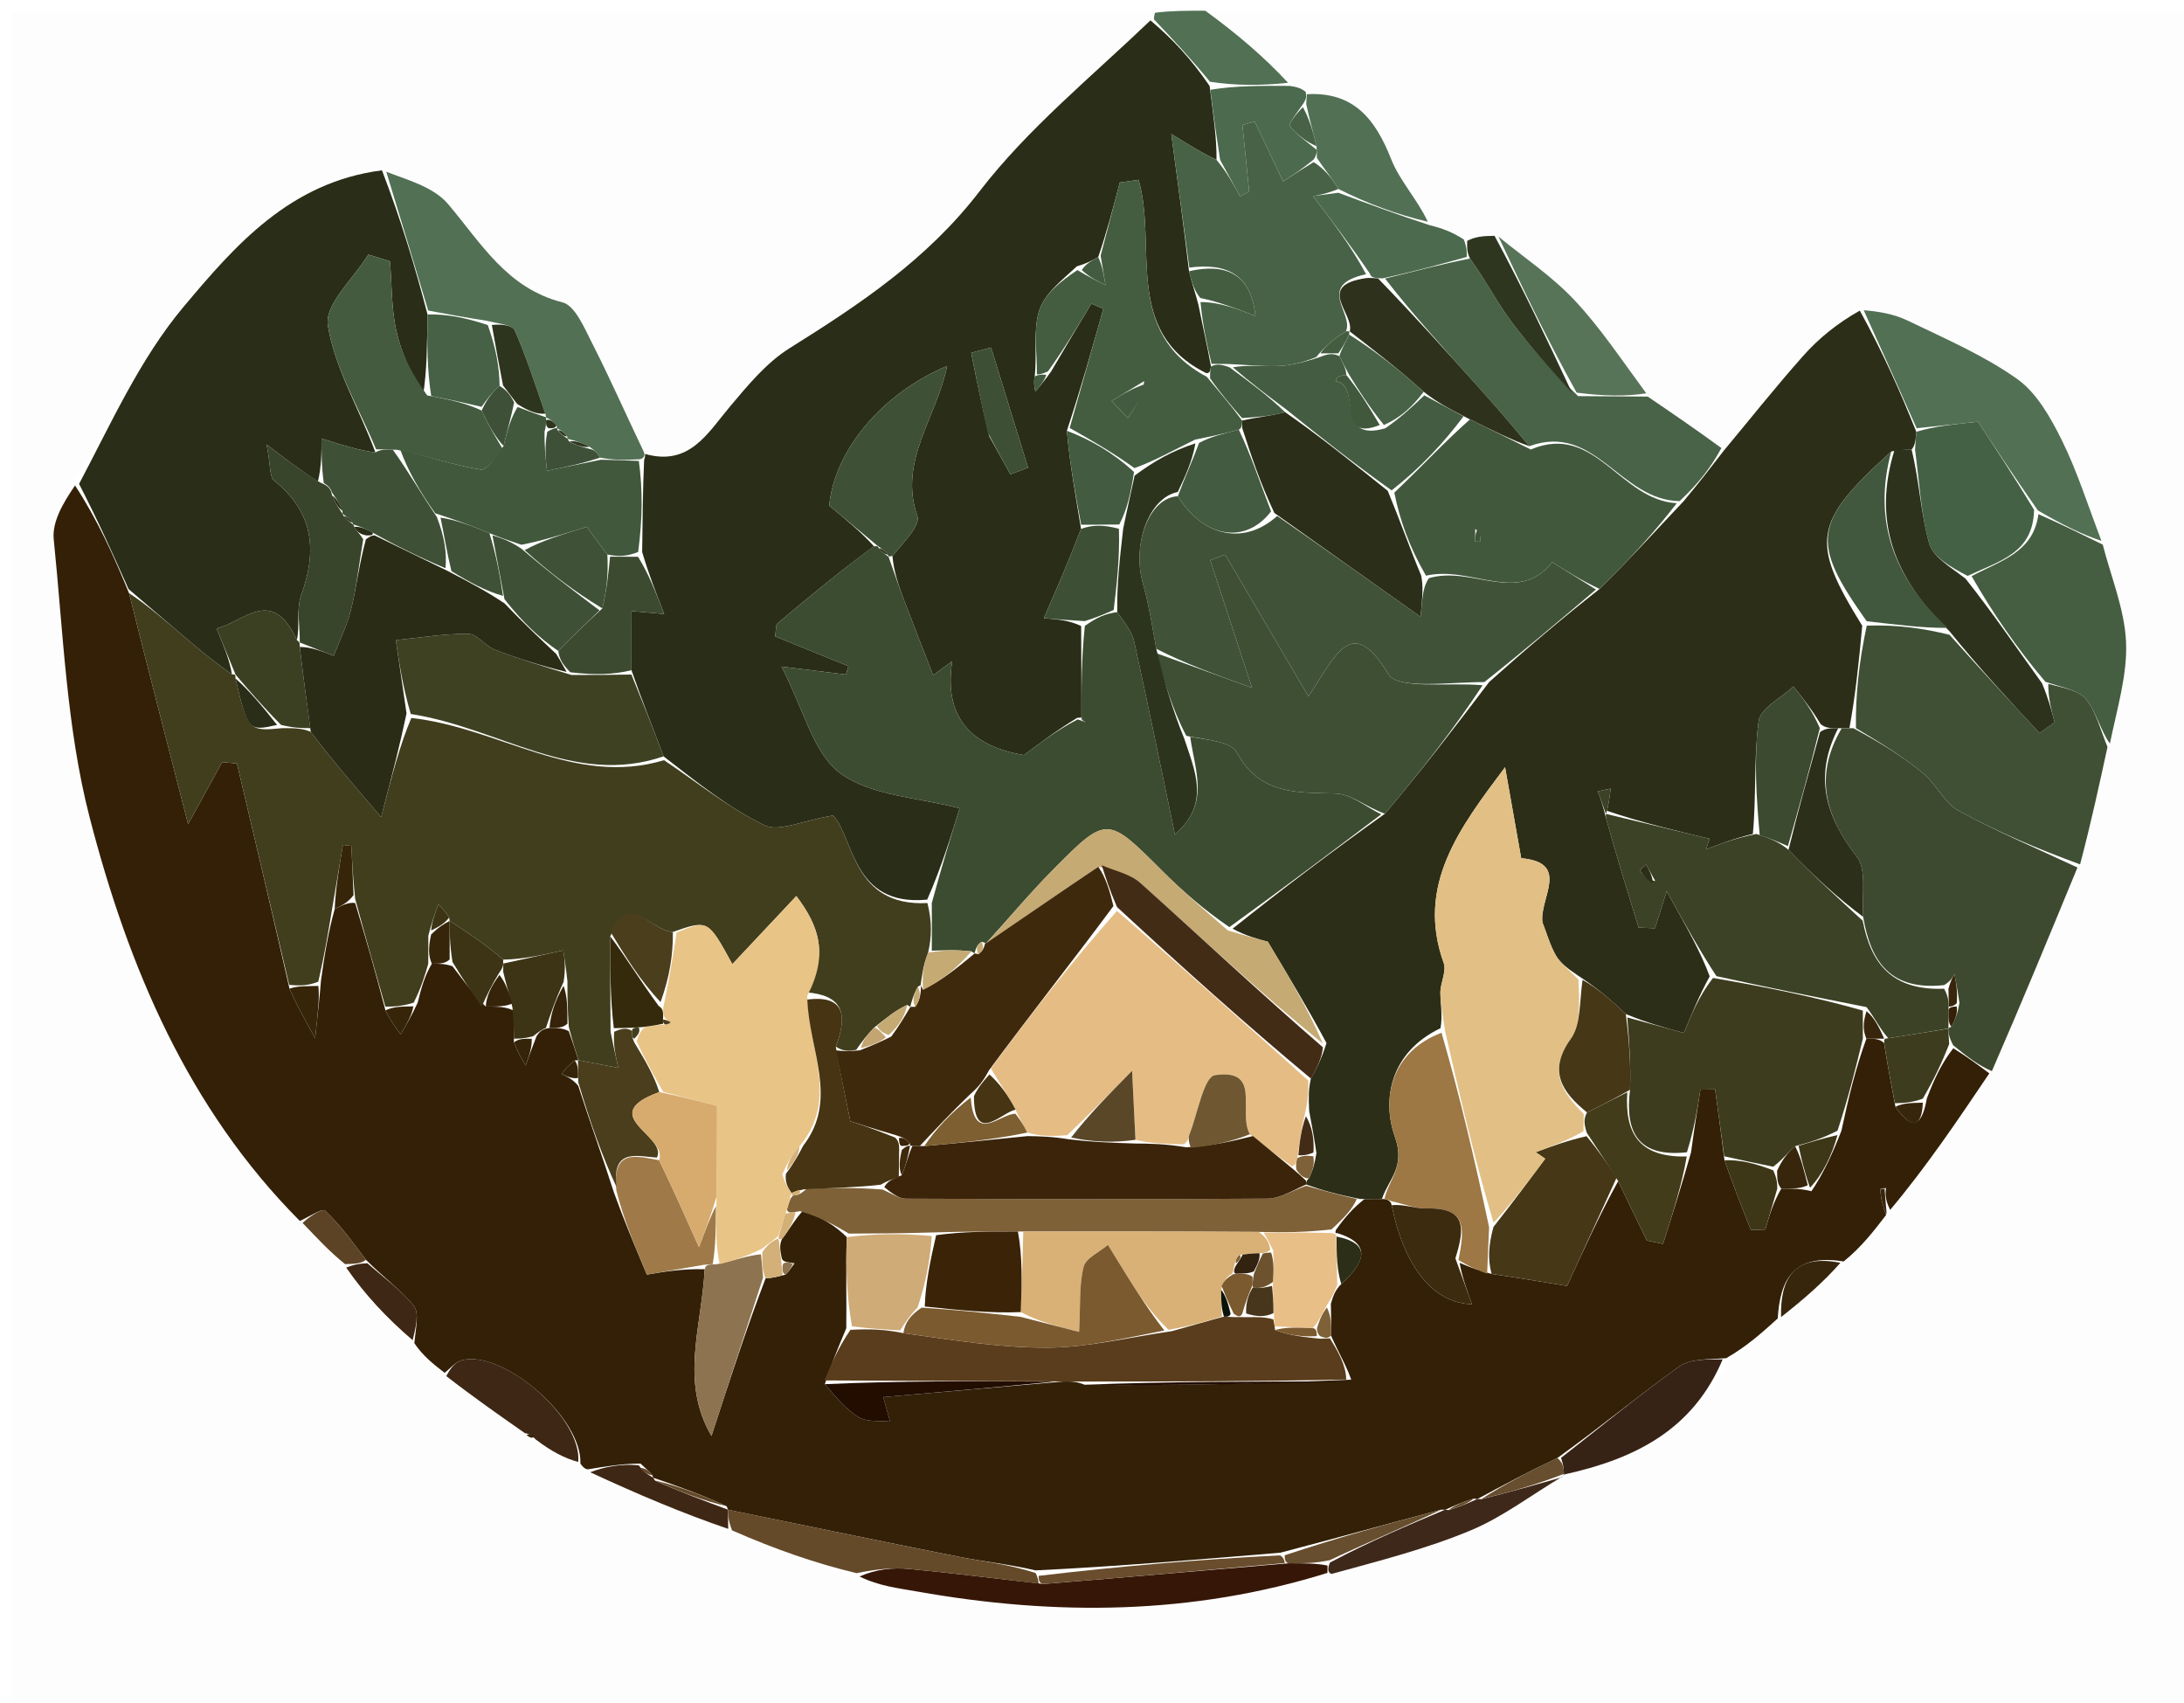 <svg version="1.1" id="Layer_1" xmlns="http://www.w3.org/2000/svg" xmlns:xlink="http://www.w3.org/1999/xlink" x="0px" y="0px"
	 width="100%" viewBox="0 0 204 159" enable-background="new 0 0 204 159" xml:space="preserve">
<path fill="#FDFDFD" opacity="1" stroke="none" 
	d="
M113,1 
	C143.648,1 174.296,1 204.972,1 
	C204.972,53.949 204.972,106.898 204.972,159.924 
	C137.092,159.924 69.184,159.924 1.138,159.924 
	C1.138,107 1.138,54 1.132,1 
	C36.439,1 71.751,1 107.431,1.188 
	C107.799,1.375 107.78,1.8 107.46,1.903 
	C101.872,7.25 95.992,12.022 91.5,17.863 
	C86.595,24.242 80.329,28.403 73.753,32.517 
	C71.608,33.859 69.87,35.961 68.209,37.937 
	C66.08,40.469 64.404,43.557 60.093,42.107 
	C58.393,38.544 56.93,35.232 55.289,32.011 
	C54.574,30.608 53.713,28.535 52.543,28.238 
	C47.324,26.91 44.955,22.709 41.849,19.052 
	C40.469,17.428 37.946,16.774 35.543,15.551 
	C27.085,17.005 21.951,22.929 17.147,28.652 
	C13.072,33.507 10.386,39.527 6.708,45.177 
	C5.863,47.008 4.853,48.75 5.019,50.372 
	C5.91,59.066 6.205,67.959 8.377,76.352 
	C11.98,90.278 17.548,103.51 28.264,114.209 
	C29.62,115.617 30.719,116.836 31.924,118.38 
	C34.085,120.905 36.142,123.105 38.355,125.587 
	C39.518,126.648 40.526,127.427 41.688,128.511 
	C44.237,130.49 46.633,132.164 49.202,134.036 
	C49.546,134.281 49.716,134.329 50.062,134.629 
	C51.496,135.539 52.753,136.196 54.212,137.011 
	C54.584,137.185 54.755,137.201 55.129,137.488 
	C59.573,139.552 63.814,141.344 68.409,143.276 
	C72.441,144.698 76.119,145.98 80.065,147.571 
	C82.119,148.127 83.915,148.315 85.689,148.63 
	C98.589,150.921 111.376,150.824 124.389,146.982 
	C129.007,145.713 133.338,144.611 137.413,142.901 
	C140.408,141.644 143.069,139.591 146.082,137.674 
	C152.734,136.243 158.142,133.52 161.422,127.137 
	C163.179,125.73 164.615,124.43 166.363,123.002 
	C168.483,121.324 170.292,119.775 172.404,118.099 
	C173.864,116.471 175.02,114.968 176.169,113.418 
	C176.163,113.372 176.252,113.405 176.605,113.39 
	C179.911,108.996 182.864,104.617 186.055,100.032 
	C188.879,93.556 191.464,87.285 194.293,80.722 
	C195.31,76.871 196.083,73.312 197.079,69.441 
	C197.775,66.052 198.732,62.95 198.584,59.902 
	C198.436,56.86 197.18,53.871 196.29,50.509 
	C194.992,47.117 194.012,43.975 192.567,41.066 
	C191.525,38.969 190.226,36.665 188.394,35.373 
	C185.274,33.172 181.679,31.624 178.212,29.95 
	C176.88,29.306 175.354,29.067 173.548,28.675 
	C171.588,30.208 169.878,31.604 168.43,33.233 
	C165.868,36.116 163.466,39.141 160.79,41.842 
	C158.358,40.065 156.133,38.55 153.775,36.732 
	C151.462,33.602 149.478,30.593 147.044,28.008 
	C144.951,25.785 142.343,24.047 139.6,22.022 
	C138.505,22.029 137.772,22.109 136.727,22.063 
	C135.581,21.633 134.744,21.33 133.761,20.715 
	C132.364,18.57 130.739,16.884 129.946,14.87 
	C128.478,11.143 126.459,8.55 121.957,8.575 
	C121.53,8.244 121.221,8.136 120.753,7.739 
	C118.063,5.301 115.531,3.15 113,1 
z"/>
<path fill="#517054" opacity="1" stroke="none" 
	d="
M107.78,1.8 
	C107.78,1.8 107.799,1.375 107.9,1.188 
	C109.389,1 110.778,1 112.583,1 
	C115.531,3.15 118.063,5.301 120.317,7.734 
	C117.724,8.008 115.407,7.998 113.019,7.634 
	C111.225,5.453 109.503,3.626 107.78,1.8 
z"/>
<path fill="#332007" opacity="1" stroke="none" 
	d="
M54.925,137.216 
	C54.755,137.201 54.584,137.185 54.214,136.684 
	C54.383,132.322 46.855,125.972 43.09,127.042 
	C42.508,127.208 42.049,127.807 41.533,128.206 
	C40.526,127.427 39.518,126.648 38.703,125.44 
	C38.839,123.967 39.178,122.603 38.645,121.942 
	C37.43,120.436 35.788,119.275 34.183,117.646 
	C32.841,115.868 31.724,114.321 30.351,113.05 
	C30.091,112.81 28.815,113.668 28.007,114.02 
	C17.548,103.51 11.98,90.278 8.377,76.352 
	C6.205,67.959 5.91,59.066 5.019,50.372 
	C4.853,48.75 5.863,47.008 7.009,45.336 
	C9.128,48.571 10.568,51.792 12.051,55.389 
	C13.861,62.608 15.629,69.452 17.571,76.972 
	C18.874,74.595 19.812,72.884 20.75,71.174 
	C21.21,71.215 21.67,71.255 22.13,71.296 
	C23.758,78.189 25.386,85.083 27.042,92.328 
	C27.626,93.686 28.181,94.69 29.436,96.962 
	C29.725,94.316 29.854,93.143 29.981,91.569 
	C30.321,89.112 30.661,87.056 31.263,84.891 
	C32.024,84.517 32.525,84.251 33.174,84.327 
	C34.214,87.781 35.105,90.895 36.002,94.353 
	C36.479,95.329 36.95,95.962 37.422,96.594 
	C37.943,95.719 38.464,94.844 39.017,93.626 
	C39.367,92.189 39.685,91.095 40.336,90.001 
	C41.112,90 41.556,90 42.262,90.23 
	C43.35,91.639 44.174,92.819 45.37,94 
	C46.487,94.002 47.231,94.004 47.981,94.38 
	C47.992,95.502 47.997,96.25 48.006,97.343 
	C48.373,98.294 48.735,98.9 49.097,99.505 
	C49.399,98.672 49.701,97.839 50.109,96.786 
	C50.413,96.292 50.672,96.102 51.328,95.998 
	C52.107,96 52.552,96 53.126,96.297 
	C53.516,97.401 53.779,98.209 54.027,99.011 
	C54.012,99.006 53.986,98.995 53.69,99.036 
	C53.077,99.484 52.762,99.892 52.446,100.3 
	C52.961,100.534 53.477,100.768 54.007,101.392 
	C55.139,104.878 56.255,107.973 57.359,111.403 
	C58.275,113.937 59.201,116.136 60.422,119.033 
	C61.739,118.806 63.746,118.461 65.821,118.53 
	C65.546,123.894 63.479,129.024 66.457,134.097 
	C68.247,128.608 69.764,123.955 71.511,119.385 
	C72.194,119.344 72.647,119.219 73.366,119.037 
	C73.771,118.669 73.912,118.357 74.205,117.999 
	C74.227,117.956 74.097,117.958 73.765,117.905 
	C73.563,117.85 73.145,117.865 73.027,117.524 
	C72.854,116.71 72.798,116.238 73.04,115.713 
	C73.766,114.796 74.192,113.932 75.045,113.016 
	C76.747,113.71 78.022,114.457 79.093,115.531 
	C78.989,118.479 79.09,121.099 79.047,124.046 
	C78.272,125.887 77.642,127.401 77.048,129.264 
	C78.13,130.553 79.07,131.675 80.259,132.37 
	C81.032,132.822 82.168,132.653 83.141,132.763 
	C82.891,131.859 82.64,130.955 82.507,130.472 
	C88.011,129.992 93.487,129.513 99.304,129.017 
	C100.104,129.005 100.561,129.012 101.309,129.316 
	C109.724,129.417 117.848,129.221 126.213,128.838 
	C125.713,127.431 124.972,126.211 124.328,124.728 
	C124.373,123.656 124.322,122.845 124.31,121.76 
	C124.537,120.977 124.724,120.469 125.283,119.912 
	C127.441,117.932 128.243,116.162 124.849,115.139 
	C124.824,115.208 124.677,115.203 124.778,114.868 
	C125.625,113.681 126.371,112.828 127.446,111.982 
	C128.214,111.976 128.652,111.962 129.32,111.975 
	C129.548,112.002 129.974,112.178 129.982,112.555 
	C131.242,118.543 133.958,121.692 137.486,121.797 
	C137.02,120.49 136.536,119.133 136.34,117.932 
	C137.389,118.375 138.148,118.662 139.324,118.967 
	C142.022,119.366 144.305,119.746 146.379,120.091 
	C147.911,116.74 149.459,113.355 151.147,110.303 
	C152.133,112.371 152.978,114.107 153.823,115.843 
	C154.328,115.951 154.834,116.059 155.339,116.167 
	C156.207,113.444 157.074,110.722 157.956,107.606 
	C158.256,105.395 158.541,103.578 158.826,101.761 
	C159.285,101.754 159.745,101.747 160.205,101.74 
	C160.489,103.821 160.773,105.902 161.078,108.353 
	C161.916,110.771 162.732,112.819 163.548,114.867 
	C163.995,114.853 164.442,114.839 164.889,114.825 
	C165.262,113.552 165.636,112.278 166.383,111.003 
	C167.502,111.002 168.248,111.002 169.202,111.242 
	C170.273,109.654 171.136,107.827 172.002,105.593 
	C172.671,102.458 173.337,99.73 174.333,97.001 
	C175.104,97 175.545,97 175.984,97.405 
	C176.319,99.548 176.657,101.286 177.047,103.357 
	C178.605,105.615 179.524,105.213 179.976,102.589 
	C180.678,100.737 181.381,99.26 182.451,97.892 
	C183.818,98.747 184.817,99.492 185.817,100.238 
	C182.864,104.617 179.911,108.996 176.552,112.991 
	C176.109,112.081 176.073,111.555 176.17,110.963 
	C176.192,110.918 176.081,110.939 175.657,111.016 
	C175.622,111.869 175.899,112.667 176.175,113.465 
	C175.02,114.968 173.864,116.471 172.208,117.806 
	C167.461,117.035 166.268,119.58 166.051,123.129 
	C164.615,124.43 163.179,125.73 161.23,126.841 
	C159.411,126.952 157.848,126.894 156.843,127.614 
	C153.067,130.321 149.473,133.282 145.469,136.16 
	C142.746,137.444 140.366,138.715 137.993,139.994 
	C138,140.001 137.995,139.982 137.655,139.952 
	C136.535,140.281 135.755,140.638 134.99,141.001 
	C135.004,141.005 135.006,140.975 134.612,140.984 
	C129.478,142.33 124.739,143.666 119.571,145.006 
	C111.769,145.647 104.396,146.286 96.731,146.654 
	C94.173,146.061 91.886,145.84 89.644,145.397 
	C82.425,143.97 75.223,142.461 68.007,140.992 
	C68.001,140.999 68.012,140.987 67.872,140.661 
	C65.482,139.548 63.233,138.761 60.989,137.992 
	C60.994,138.01 61.03,138.003 60.936,137.765 
	C60.566,137.325 60.292,137.124 59.831,136.678 
	C58.071,136.694 56.498,136.955 54.925,137.216 
z"/>
<path fill="#2A2D17" opacity="1" stroke="none" 
	d="
M107.46,1.903 
	C109.503,3.626 111.225,5.453 112.987,8.029 
	C113.34,10.831 113.653,12.881 113.631,14.927 
	C112.264,14.282 111.231,13.642 109.403,12.508 
	C110.031,17.158 110.56,21.073 111.063,25.327 
	C111.333,26.471 111.631,27.275 111.941,28.459 
	C112.358,30.551 112.762,32.263 113.113,34.229 
	C113.04,34.655 113.02,34.826 112.691,34.855 
	C104.843,30.997 108.136,22.859 106.348,16.796 
	C105.764,16.878 105.18,16.96 104.596,17.041 
	C103.999,19.321 103.402,21.601 102.582,24.009 
	C101.904,24.38 101.45,24.623 100.589,24.87 
	C99.099,26.245 97.538,27.469 97.06,29.025 
	C96.498,30.852 96.879,32.968 96.649,35.147 
	C96.534,35.749 96.622,36.164 96.71,36.579 
	C97.148,36.053 97.585,35.527 98.179,34.693 
	C99.536,32.376 100.737,30.367 101.939,28.358 
	C102.312,28.518 102.686,28.678 103.06,28.838 
	C102.012,32.547 100.965,36.257 99.653,40.225 
	C99.922,43.324 100.454,46.165 100.976,49.389 
	C99.85,52.337 98.734,54.903 97.503,57.734 
	C98.728,57.832 99.853,57.921 100.987,58.459 
	C101.004,61.599 101.013,64.29 101.011,66.992 
	C100.999,67.001 100.98,67.025 100.616,67.038 
	C98.788,68.152 97.324,69.253 95.646,70.515 
	C91.194,69.77 88.061,67.404 88.943,61.744 
	C88.034,62.413 87.6,62.734 87.165,63.054 
	C86.262,60.735 85.345,58.421 84.462,56.095 
	C83.946,54.736 83.483,53.356 83.359,51.919 
	C84.424,50.614 85.995,49.071 85.686,48.188 
	C83.888,43.063 87.5,39.007 88.467,34.179 
	C82.289,36.771 77.905,42.178 77.457,47.224 
	C79.023,48.522 80.52,49.763 81.634,51.016 
	C78.369,53.418 75.48,55.801 72.624,58.221 
	C72.439,58.378 72.501,58.826 72.399,59.43 
	C74.642,60.34 76.948,61.276 79.253,62.212 
	C79.171,62.471 79.09,62.73 79.008,62.989 
	C77.49,62.802 75.972,62.616 72.996,62.25 
	C75.096,66.295 75.979,70.389 78.503,72.227 
	C81.41,74.343 85.768,74.464 89.632,75.488 
	C88.873,77.956 87.942,80.987 86.606,84.014 
	C79.537,84.701 79.751,78.088 77.807,76.161 
	C74.898,76.643 72.743,77.718 71.421,77.077 
	C68.089,75.46 65.132,73.071 61.979,70.633 
	C60.949,67.847 59.964,65.42 58.983,62.59 
	C58.988,60.468 58.988,58.749 58.988,57.069 
	C60.054,57.164 60.833,57.233 62.041,57.341 
	C61.211,55.199 60.59,53.598 59.981,51.549 
	C60.017,48.43 60.041,45.759 60.167,42.929 
	C60.269,42.771 60.258,42.394 60.258,42.394 
	C64.404,43.557 66.08,40.469 68.209,37.937 
	C69.87,35.961 71.608,33.859 73.753,32.517 
	C80.329,28.403 86.595,24.242 91.5,17.863 
	C95.992,12.022 101.872,7.25 107.46,1.903 
M92.395,40.731 
	C93.056,41.918 93.716,43.106 94.376,44.293 
	C94.927,44.088 95.478,43.882 96.029,43.676 
	C94.877,39.936 93.725,36.197 92.572,32.457 
	C91.954,32.621 91.336,32.785 90.717,32.948 
	C91.186,35.309 91.654,37.669 92.395,40.731 
z"/>
<path fill="#2C2E17" opacity="1" stroke="none" 
	d="
M129.091,111.949 
	C128.652,111.962 128.214,111.976 127.062,111.974 
	C124.899,111.551 123.45,111.143 121.999,110.617 
	C121.997,110.499 121.99,110.258 122.251,110.061 
	C122.656,109.251 122.8,108.639 122.962,107.683 
	C122.764,106.273 122.549,105.208 122.284,103.742 
	C122.226,102.532 122.218,101.723 122.445,100.724 
	C123.089,99.61 123.5,98.685 123.905,97.411 
	C122.122,94.102 120.345,91.144 118.423,87.946 
	C117.632,87.736 116.314,87.386 115.135,86.727 
	C119.854,82.96 124.436,79.503 129.362,75.992 
	C132.782,71.956 135.857,67.973 139.095,63.695 
	C142.529,60.618 145.802,57.836 149.411,55.002 
	C152.164,52.299 154.579,49.648 157.26,46.805 
	C158.683,45.111 159.84,43.608 160.997,42.106 
	C163.466,39.141 165.868,36.116 168.43,33.233 
	C169.878,31.604 171.588,30.208 173.718,29.005 
	C175.845,32.865 177.436,36.427 178.994,40.322 
	C178.933,41.099 178.905,41.543 178.558,41.993 
	C177.813,42.006 177.387,42.015 176.656,42.164 
	C169.337,48.789 169.065,50.565 173.945,58.437 
	C173.628,61.897 173.309,64.947 172.749,68.001 
	C172.508,68.005 172.027,68.011 171.7,68.007 
	C170.94,68 170.506,67.998 170.056,67.616 
	C169.197,66.194 168.355,65.151 167.512,64.108 
	C166.379,65.18 164.427,66.143 164.268,67.343 
	C163.805,70.846 164.059,74.443 163.726,77.882 
	C162.067,78.278 160.713,78.795 159.358,79.313 
	C159.468,78.986 159.577,78.659 159.687,78.331 
	C156.456,77.556 153.225,76.78 150.108,75.723 
	C150.299,74.842 150.377,74.243 150.454,73.644 
	C150.054,73.729 149.654,73.814 149.253,73.898 
	C149.504,74.598 149.754,75.298 150.008,76.396 
	C151.029,80.073 152.046,83.351 153.063,86.628 
	C153.571,86.649 154.079,86.67 154.588,86.69 
	C154.905,85.684 155.222,84.678 155.679,83.23 
	C157.651,86.762 158.836,88.884 159.698,91.175 
	C158.68,93.047 157.984,94.751 157.284,96.464 
	C155.571,95.994 153.786,95.505 151.862,94.698 
	C150.403,93.294 149.084,92.209 147.387,91.099 
	C146.433,90.457 145.72,89.918 145.316,89.204 
	C144.777,88.253 144.477,87.165 144.075,86.136 
	C143.762,83.91 146.741,80.559 142.09,80.145 
	C141.558,77.14 141.071,74.393 140.584,71.646 
	C136.347,77.305 132.239,82.658 134.85,89.928 
	C135.133,90.716 134.536,91.782 134.54,92.718 
	C134.545,93.784 134.767,94.849 134.554,96.021 
	C129.849,98.265 129.066,102.704 130.283,106.136 
	C131.308,109.024 129.698,110.097 129.091,111.949 
z"/>
<path fill="#2A2D17" opacity="1" stroke="none" 
	d="
M12.008,55.013 
	C10.568,51.792 9.128,48.571 7.386,45.191 
	C10.386,39.527 13.072,33.507 17.147,28.652 
	C21.951,22.929 27.085,17.005 35.68,15.906 
	C37.476,20.593 38.736,24.797 39.936,29.367 
	C39.885,32.145 39.892,34.557 39.519,36.909 
	C38.407,34.853 37.453,32.907 37.007,30.849 
	C36.553,28.756 36.6,26.554 36.428,24.4 
	C35.753,24.191 35.079,23.983 34.404,23.775 
	C33.047,25.991 30.31,28.428 30.622,30.378 
	C31.26,34.377 33.532,38.114 35.067,42.247 
	C33.478,42.05 31.955,41.565 30.031,40.953 
	C30.031,42.208 30.031,43.608 29.695,44.957 
	C28.18,44.009 27.002,43.112 24.908,41.519 
	C25.285,43.471 25.165,44.533 25.611,44.892 
	C29.257,47.829 29.663,51.354 28.143,55.554 
	C27.663,56.879 28.025,58.509 27.729,59.771 
	C25.404,54.697 22.822,58.06 20.227,58.692 
	C20.929,60.393 21.468,61.699 21.66,62.972 
	C19.979,61.809 18.642,60.684 17.312,59.55 
	C15.541,58.041 13.776,56.525 12.008,55.013 
z"/>
<path fill="#3D4A2F" opacity="1" stroke="none" 
	d="
M172.027,68.011 
	C172.027,68.011 172.508,68.005 173.117,68.006 
	C175.698,69.391 177.756,70.671 179.615,72.195 
	C180.86,73.215 181.605,74.976 182.953,75.714 
	C186.542,77.68 190.336,79.273 194.049,81.013 
	C191.464,87.285 188.879,93.556 186.055,100.032 
	C184.817,99.492 183.818,98.747 182.434,97.608 
	C182.026,96.831 182.003,96.447 181.983,96.048 
	C181.987,96.033 182.001,96.02 182.264,95.866 
	C182.692,95.139 182.857,94.568 183.024,93.672 
	C182.869,92.553 182.712,91.757 182.554,90.961 
	C182.367,91.306 182.179,91.652 181.591,91.997 
	C176.677,92.521 174.754,89.945 174.033,85.621 
	C173.903,83.477 174.368,81.193 173.435,80.002 
	C170.421,76.151 169.458,72.372 172.027,68.011 
z"/>
<path fill="#3F5035" opacity="1" stroke="none" 
	d="
M194.293,80.722 
	C190.336,79.273 186.542,77.68 182.953,75.714 
	C181.605,74.976 180.86,73.215 179.615,72.195 
	C177.756,70.671 175.698,69.391 173.357,68.002 
	C173.309,64.947 173.628,61.897 174.366,58.427 
	C177.173,58.332 179.56,58.657 182.102,59.283 
	C185.006,62.542 187.757,65.502 190.507,68.461 
	C190.977,68.126 191.447,67.79 191.917,67.455 
	C191.612,66.303 191.308,65.15 191.321,63.864 
	C192.744,64.24 194.206,64.472 194.869,65.326 
	C195.833,66.567 196.222,68.255 196.856,69.753 
	C196.083,73.312 195.31,76.871 194.293,80.722 
z"/>
<path fill="#486347" opacity="1" stroke="none" 
	d="
M160.79,41.842 
	C159.84,43.608 158.683,45.111 156.888,46.8 
	C151.3,46.715 149.004,39.417 142.848,41.67 
	C141.115,39.559 139.53,37.746 137.921,35.955 
	C134.941,32.637 131.946,29.331 129.37,26.013 
	C132.19,25.336 134.597,24.664 137.314,24.146 
	C138.811,26.241 139.858,28.288 141.217,30.102 
	C143.008,32.495 145.043,34.706 147.408,36.993 
	C149.864,37.006 151.886,37.021 153.908,37.036 
	C156.133,38.55 158.358,40.065 160.79,41.842 
z"/>
<path fill="#527054" opacity="1" stroke="none" 
	d="
M39.995,29.001 
	C38.736,24.797 37.476,20.593 36.079,16.035 
	C37.946,16.774 40.469,17.428 41.849,19.052 
	C44.955,22.709 47.324,26.91 52.543,28.238 
	C53.713,28.535 54.574,30.608 55.289,32.011 
	C56.93,35.232 58.393,38.544 60.093,42.107 
	C60.258,42.394 60.269,42.771 59.775,42.887 
	C58.235,42.98 57.189,42.956 56.042,42.735 
	C55.781,42.277 55.56,42.088 55.062,41.719 
	C54.232,41.296 53.618,41.127 52.999,40.98 
	C52.995,41.003 53.04,40.99 52.969,40.735 
	C52.603,40.308 52.308,40.136 52.007,39.983 
	C52.002,40.003 52.033,39.977 51.975,39.717 
	C51.617,39.296 51.318,39.134 51.01,38.987 
	C51.002,39.002 51.03,38.981 50.937,38.627 
	C49.947,35.788 49.146,33.261 48.078,30.852 
	C47.849,30.336 46.653,30.249 45.524,29.967 
	C43.429,29.646 41.712,29.324 39.995,29.001 
z"/>
<path fill="#455D41" opacity="1" stroke="none" 
	d="
M197.079,69.441 
	C196.222,68.255 195.833,66.567 194.869,65.326 
	C194.206,64.472 192.744,64.24 191.052,63.67 
	C188.303,60.429 186.141,57.247 184.162,53.806 
	C186.891,52.338 189.915,51.617 190.403,48.017 
	C192.641,49.007 194.525,49.933 196.41,50.859 
	C197.18,53.871 198.436,56.86 198.584,59.902 
	C198.732,62.95 197.775,66.052 197.079,69.441 
z"/>
<path fill="#527054" opacity="1" stroke="none" 
	d="
M196.29,50.509 
	C194.525,49.933 192.641,49.007 190.348,47.667 
	C187.993,44.299 186.047,41.346 184.755,39.384 
	C182.352,39.638 180.689,39.814 179.026,39.989 
	C177.436,36.427 175.845,32.865 174.085,28.973 
	C175.354,29.067 176.88,29.306 178.212,29.95 
	C181.679,31.624 185.274,33.172 188.394,35.373 
	C190.226,36.665 191.525,38.969 192.567,41.066 
	C194.012,43.975 194.992,47.117 196.29,50.509 
z"/>
<path fill="#361707" opacity="1" stroke="none" 
	d="
M123.991,146.889 
	C111.376,150.824 98.589,150.921 85.689,148.63 
	C83.915,148.315 82.119,148.127 80.287,147.224 
	C81.813,146.542 83.4,146.374 84.956,146.521 
	C88.982,146.9 92.994,147.419 97.475,147.921 
	C105.293,147.298 112.646,146.634 120.399,145.988 
	C121.867,145.995 122.934,145.984 124.001,146.202 
	C124,146.431 123.991,146.889 123.991,146.889 
z"/>
<path fill="#372316" opacity="1" stroke="none" 
	d="
M145.811,136.147 
	C149.473,133.282 153.067,130.321 156.843,127.614 
	C157.848,126.894 159.411,126.952 160.909,126.948 
	C158.142,133.52 152.734,136.243 146.097,137.699 
	C145.909,137.942 145.966,137.935 146.081,137.64 
	C146.068,136.946 145.94,136.547 145.811,136.147 
z"/>
<path fill="#577459" opacity="1" stroke="none" 
	d="
M153.775,36.732 
	C151.886,37.021 149.864,37.006 147.265,36.667 
	C144.446,31.593 142.204,26.843 139.963,22.094 
	C142.343,24.047 144.951,25.785 147.044,28.008 
	C149.478,30.593 151.462,33.602 153.775,36.732 
z"/>
<path fill="#517054" opacity="1" stroke="none" 
	d="
M122.075,8.797 
	C126.459,8.55 128.478,11.143 129.946,14.87 
	C130.739,16.884 132.364,18.57 133.369,20.711 
	C130.421,20.012 127.717,19.006 125.008,17.645 
	C124.337,16.523 123.671,15.756 123.005,14.743 
	C123.005,14.497 123.004,14.006 122.974,13.66 
	C122.626,12.213 122.308,11.111 122.006,9.706 
	C122.04,9.201 122.057,8.999 122.075,8.797 
z"/>
<path fill="#654A2A" opacity="1" stroke="none" 
	d="
M97.011,147.882 
	C92.994,147.419 88.982,146.9 84.956,146.521 
	C83.4,146.374 81.813,146.542 80.019,146.914 
	C76.119,145.98 72.441,144.698 68.378,142.918 
	C67.999,141.942 68.006,141.463 68.014,140.984 
	C75.223,142.461 82.425,143.97 89.644,145.397 
	C91.886,145.84 94.173,146.061 96.725,146.894 
	C97.011,147.404 97.011,147.882 97.011,147.882 
z"/>
<path fill="#4C6A4E" opacity="1" stroke="none" 
	d="
M125.013,18 
	C127.717,19.006 130.421,20.012 133.516,21.022 
	C134.744,21.33 135.581,21.633 136.734,22.364 
	C137.035,23.192 137.02,23.593 137.004,23.993 
	C134.597,24.664 132.19,25.336 129.134,25.996 
	C128.486,25.986 128.015,25.93 127.969,25.573 
	C126.144,22.89 124.365,20.564 122.642,18.311 
	C122.626,18.313 123.82,18.156 125.013,18 
z"/>
<path fill="#3E2714" opacity="1" stroke="none" 
	d="
M41.688,128.511 
	C42.049,127.807 42.508,127.208 43.09,127.042 
	C46.855,125.972 54.383,132.322 54.012,136.526 
	C52.753,136.196 51.496,135.539 50.043,134.432 
	C49.574,133.934 49.301,133.886 49.028,133.838 
	C46.633,132.164 44.237,130.49 41.688,128.511 
z"/>
<path fill="#4C6A4E" opacity="1" stroke="none" 
	d="
M121.957,8.575 
	C122.057,8.999 122.04,9.201 121.717,9.704 
	C121.082,10.617 120.327,11.562 120.499,11.782 
	C121.176,12.647 122.144,13.284 123.004,14.006 
	C123.004,14.006 123.005,14.497 122.704,14.892 
	C121.611,15.801 120.821,16.315 119.848,16.947 
	C118.867,14.88 118.029,13.113 117.191,11.345 
	C116.811,11.455 116.431,11.565 116.051,11.674 
	C116.261,13.745 116.471,15.817 116.682,17.888 
	C116.396,18.037 116.111,18.185 115.825,18.334 
	C115.206,17.2 114.586,16.066 113.967,14.932 
	C113.653,12.881 113.34,10.831 113.058,8.384 
	C115.407,7.998 117.724,8.008 120.476,8.022 
	C121.221,8.136 121.53,8.244 121.957,8.575 
z"/>
<path fill="#3E281A" opacity="1" stroke="none" 
	d="
M124.389,146.982 
	C123.991,146.889 124,146.431 124.23,145.921 
	C127.976,143.932 131.491,142.454 135.006,140.975 
	C135.006,140.975 135.004,141.005 135.334,141.022 
	C136.44,140.687 137.218,140.334 137.995,139.982 
	C137.995,139.982 138,140.001 138.373,140.002 
	C141.153,139.314 143.559,138.624 145.966,137.935 
	C145.966,137.935 145.909,137.942 145.894,137.918 
	C143.069,139.591 140.408,141.644 137.413,142.901 
	C133.338,144.611 129.007,145.713 124.389,146.982 
z"/>
<path fill="#2E3620" opacity="1" stroke="none" 
	d="
M137.314,24.146 
	C137.02,23.593 137.035,23.192 137.044,22.49 
	C137.772,22.109 138.505,22.029 139.6,22.022 
	C142.204,26.843 144.446,31.593 146.831,36.669 
	C145.043,34.706 143.008,32.495 141.217,30.102 
	C139.858,28.288 138.811,26.241 137.314,24.146 
z"/>
<path fill="#3E2714" opacity="1" stroke="none" 
	d="
M68.007,140.992 
	C68.006,141.463 67.999,141.942 68.023,142.779 
	C63.814,141.344 59.573,139.552 55.129,137.488 
	C56.498,136.955 58.071,136.694 59.664,136.836 
	C60.132,137.493 60.581,137.748 61.03,138.003 
	C61.03,138.003 60.994,138.01 61.192,138.273 
	C63.598,139.353 65.805,140.17 68.012,140.987 
	C68.012,140.987 68.001,140.999 68.007,140.992 
z"/>
<path fill="#3E2714" opacity="1" stroke="none" 
	d="
M34.319,117.973 
	C35.788,119.275 37.43,120.436 38.645,121.942 
	C39.178,122.603 38.839,123.967 38.548,125.158 
	C36.142,123.105 34.085,120.905 32.338,118.378 
	C33.205,118.026 33.762,117.999 34.319,117.973 
z"/>
<path fill="#5C4325" opacity="1" stroke="none" 
	d="
M34.183,117.646 
	C33.762,117.999 33.205,118.026 32.234,118.054 
	C30.719,116.836 29.62,115.617 28.264,114.209 
	C28.815,113.668 30.091,112.81 30.351,113.05 
	C31.724,114.321 32.841,115.868 34.183,117.646 
z"/>
<path fill="#38260C" opacity="1" stroke="none" 
	d="
M166.363,123.002 
	C166.268,119.58 167.461,117.035 171.904,117.932 
	C170.292,119.775 168.483,121.324 166.363,123.002 
z"/>
<path fill="#332007" opacity="1" stroke="none" 
	d="
M49.202,134.036 
	C49.301,133.886 49.574,133.934 49.866,134.179 
	C49.716,134.329 49.546,134.281 49.202,134.036 
z"/>
<path fill="#413E1E" opacity="1" stroke="none" 
	d="
M12.051,55.389 
	C13.776,56.525 15.541,58.041 17.312,59.55 
	C18.642,60.684 19.979,61.809 21.656,62.969 
	C21.999,62.999 21.995,62.992 21.998,63.359 
	C23.144,68.241 23.206,68.307 26.389,67.999 
	C27.502,67.999 28.245,67.999 29.027,68.344 
	C30.911,70.84 32.755,72.99 35.601,76.309 
	C36.673,72.188 37.348,69.593 38.42,67.048 
	C46.626,67.955 53.649,73.507 62.025,70.991 
	C65.132,73.071 68.089,75.46 71.421,77.077 
	C72.743,77.718 74.898,76.643 77.807,76.161 
	C79.751,78.088 79.537,84.701 86.63,84.333 
	C87.05,86.033 87.043,87.409 86.697,88.957 
	C86.241,90.1 86.122,91.071 85.993,92.016 
	C85.983,91.991 86.035,91.972 85.742,92.142 
	C85.313,92.881 85.177,93.449 85.024,94.013 
	C85.006,94.008 85.028,94.039 84.737,93.845 
	C83.6,94.375 82.755,95.099 81.664,95.952 
	C80.974,96.662 80.529,97.243 79.977,98.039 
	C79.267,98.2 78.666,98.148 78.069,97.74 
	C79.274,94.59 78.659,92.94 75.307,92.669 
	C77.377,89.213 76.568,86.567 74.382,83.68 
	C72.137,86.07 70.331,87.991 68.405,90.041 
	C66.134,85.887 66.134,85.887 62.851,87.032 
	C60.666,86.883 58.832,83.221 57,87.439 
	C57,90.603 56.999,93.315 57.032,96.36 
	C57.271,97.594 57.476,98.496 57.757,99.728 
	C56.233,99.436 55.137,99.226 54.041,99.016 
	C53.779,98.209 53.516,97.401 53.13,95.897 
	C53.005,94.133 53.003,93.066 53.001,91.635 
	C52.863,90.373 52.725,89.473 52.615,88.757 
	C50.567,89.205 48.789,89.593 47.001,89.614 
	C45.328,88.164 43.664,87.082 42,86 
	C42,86 42.001,85.999 41.957,85.685 
	C41.587,85.07 41.261,84.768 40.935,84.467 
	C40.628,85.315 40.32,86.163 40.009,87.385 
	C40.004,88.506 40.004,89.253 40.004,90.001 
	C39.685,91.095 39.367,92.189 38.643,93.636 
	C37.491,93.996 36.744,94.002 35.996,94.009 
	C35.105,90.895 34.214,87.781 33.173,83.937 
	C32.955,81.805 32.888,80.403 32.821,79 
	C32.558,78.969 32.295,78.937 32.032,78.905 
	C31.688,80.937 31.345,82.968 31.002,85 
	C30.661,87.056 30.321,89.112 29.735,91.673 
	C28.664,92.11 27.839,92.043 27.013,91.976 
	C25.386,85.083 23.758,78.189 22.13,71.296 
	C21.67,71.255 21.21,71.215 20.75,71.174 
	C19.812,72.884 18.874,74.595 17.571,76.972 
	C15.629,69.452 13.861,62.608 12.051,55.389 
z"/>
<path fill="#3E3C1E" opacity="1" stroke="none" 
	d="
M152.001,95.016 
	C153.786,95.505 155.571,95.994 157.284,96.464 
	C157.984,94.751 158.68,93.047 160.004,91.327 
	C165.089,92.207 169.544,93.103 174,94.374 
	C174.001,95.5 174.002,96.25 174.003,97.001 
	C173.337,99.73 172.671,102.458 171.636,105.593 
	C170.178,106.334 169.089,106.668 167.678,107.041 
	C166.901,107.718 166.444,108.356 165.625,108.957 
	C163.861,108.608 162.459,108.295 161.057,107.983 
	C160.773,105.902 160.489,103.821 160.205,101.74 
	C159.745,101.747 159.285,101.754 158.826,101.761 
	C158.541,103.578 158.256,105.395 157.571,107.605 
	C152.987,108.121 151.761,105.693 152.254,101.773 
	C152.341,99.367 152.171,97.191 152.001,95.016 
z"/>
<path fill="#5A3D1C" opacity="1" stroke="none" 
	d="
M77.011,128.915 
	C77.642,127.401 78.272,125.887 79.434,124.19 
	C81.339,124.084 82.711,124.162 84.383,124.497 
	C89.1,125.155 93.52,125.888 97.933,125.853 
	C101.655,125.823 105.371,124.902 109.483,124.31 
	C111.295,123.81 112.715,123.375 114.326,122.954 
	C114.517,122.967 114.901,122.987 115.19,122.996 
	C115.672,123.006 115.864,123.006 116.411,123.003 
	C117.471,122.995 118.177,122.992 118.932,123.208 
	C118.981,123.427 119.074,123.866 119.098,124.203 
	C120.414,124.701 121.706,124.862 123.306,125.018 
	C123.82,125.006 124.026,124.998 124.231,124.99 
	C124.972,126.211 125.713,127.431 125.748,128.832 
	C117.034,129.015 109.026,129.017 101.019,129.019 
	C100.561,129.012 100.104,129.005 98.84,129.007 
	C91.026,128.982 84.019,128.948 77.011,128.915 
z"/>
<path fill="#7F6138" opacity="1" stroke="none" 
	d="
M122.001,110.736 
	C123.45,111.143 124.899,111.551 126.732,111.967 
	C126.371,112.828 125.625,113.681 124.37,114.809 
	C121.923,115.092 119.984,115.099 117.577,115.045 
	C109.932,114.996 102.757,115.007 95.08,115.008 
	C92.242,115.004 89.906,115.011 87.161,115.095 
	C84.267,115.182 81.782,115.193 79.298,115.203 
	C78.022,114.457 76.747,113.71 74.732,113.108 
	C73.777,113.279 73.561,113.305 73.514,112.905 
	C73.744,112.177 73.804,111.877 74.089,111.64 
	C74.659,111.628 74.858,111.415 75.355,111.011 
	C77.896,110.925 79.993,110.895 82.444,111.088 
	C83.409,111.53 84.018,111.937 84.629,111.94 
	C95.871,111.985 107.114,112.021 118.355,111.935 
	C119.574,111.926 120.786,111.154 122.001,110.736 
z"/>
<path fill="#9D7744" opacity="1" stroke="none" 
	d="
M129.32,111.975 
	C129.698,110.097 131.308,109.024 130.283,106.136 
	C129.066,102.704 129.849,98.265 134.648,96.445 
	C136.422,102.578 137.762,108.394 139.092,114.606 
	C139.024,116.317 138.966,117.633 138.908,118.949 
	C138.148,118.662 137.389,118.375 136.232,117.668 
	C136.813,114.738 136.999,112.758 133.303,112.856 
	C132.2,112.885 131.084,112.418 129.974,112.178 
	C129.974,112.178 129.548,112.002 129.32,111.975 
z"/>
<path fill="#463716" opacity="1" stroke="none" 
	d="
M139.324,118.967 
	C138.966,117.633 139.024,116.317 139.499,114.581 
	C141.389,112.177 142.862,110.193 144.334,108.209 
	C144.037,108.006 143.74,107.803 143.443,107.6 
	C144.924,107.056 146.406,106.512 148.194,106.105 
	C149.336,107.486 150.171,108.728 151.006,109.971 
	C149.459,113.355 147.911,116.74 146.379,120.091 
	C144.305,119.746 142.022,119.366 139.324,118.967 
z"/>
<path fill="#CFAB77" opacity="1" stroke="none" 
	d="
M79.093,115.531 
	C81.782,115.193 84.267,115.182 87.033,115.427 
	C86.879,117.788 86.445,119.893 85.709,122.098 
	C84.966,122.879 84.524,123.559 84.083,124.239 
	C82.711,124.162 81.339,124.084 79.579,123.863 
	C79.09,121.099 78.989,118.479 79.093,115.531 
z"/>
<path fill="#9F7A48" opacity="1" stroke="none" 
	d="
M65.752,118.116 
	C63.746,118.461 61.739,118.806 60.422,119.033 
	C59.201,116.136 58.275,113.937 57.571,111.18 
	C57.149,107.187 59.493,107.984 61.568,108.349 
	C62.907,111.123 64.037,113.653 65.293,116.466 
	C65.922,114.787 66.402,113.506 66.876,112.64 
	C66.863,114.716 66.855,116.377 66.573,118.05 
	C66.116,118.079 65.934,118.098 65.752,118.116 
z"/>
<path fill="#4A3E1C" opacity="1" stroke="none" 
	d="
M61.36,108.105 
	C59.493,107.984 57.149,107.187 57.582,110.845 
	C56.255,107.973 55.139,104.878 54.012,101.058 
	C53.996,99.887 53.991,99.441 53.986,98.995 
	C53.986,98.995 54.012,99.006 54.027,99.011 
	C55.137,99.226 56.233,99.436 57.757,99.728 
	C57.476,98.496 57.271,97.594 57.37,96.353 
	C58.124,96.002 58.574,95.99 59.029,96.269 
	C59.041,96.752 59.048,96.945 59.265,97.384 
	C60.299,99.076 61.124,100.524 61.579,101.986 
	C55.558,104.175 62.38,106.044 61.36,108.105 
z"/>
<path fill="#423C1A" opacity="1" stroke="none" 
	d="
M151.147,110.303 
	C150.171,108.728 149.336,107.486 148.212,105.782 
	C147.929,104.89 147.933,104.458 148.238,103.885 
	C149.692,103.163 150.845,102.583 151.998,102.003 
	C151.761,105.693 152.987,108.121 157.556,107.999 
	C157.074,110.722 156.207,113.444 155.339,116.167 
	C154.834,116.059 154.328,115.951 153.823,115.843 
	C152.978,114.107 152.133,112.371 151.147,110.303 
z"/>
<path fill="#8D734F" opacity="1" stroke="none" 
	d="
M65.821,118.53 
	C65.934,118.098 66.116,118.079 66.952,118.069 
	C68.757,117.658 69.908,117.24 71.079,117.135 
	C71.16,118.066 71.221,118.684 71.281,119.301 
	C69.764,123.955 68.247,128.608 66.457,134.097 
	C63.479,129.024 65.546,123.894 65.821,118.53 
z"/>
<path fill="#E9BF88" opacity="1" stroke="none" 
	d="
M118.046,115.106 
	C119.984,115.099 121.923,115.092 124.269,115.144 
	C124.677,115.203 124.824,115.208 124.816,115.547 
	C124.843,117.244 124.877,118.603 124.912,119.962 
	C124.724,120.469 124.537,120.977 123.977,121.826 
	C123.408,122.792 123.21,123.416 122.618,124.036 
	C121.173,123.975 120.123,123.921 119.074,123.866 
	C119.074,123.866 118.981,123.427 119.001,122.848 
	C118.955,121.543 118.887,120.817 118.9,119.711 
	C118.985,118.557 118.99,117.784 118.91,116.756 
	C118.565,116.036 118.306,115.571 118.046,115.106 
z"/>
<path fill="#3D2B0F" opacity="1" stroke="none" 
	d="
M129.982,112.555 
	C131.084,112.418 132.2,112.885 133.303,112.856 
	C136.999,112.758 136.813,114.738 135.943,117.511 
	C136.536,119.133 137.02,120.49 137.486,121.797 
	C133.958,121.692 131.242,118.543 129.982,112.555 
z"/>
<path fill="#230D00" opacity="1" stroke="none" 
	d="
M77.048,129.264 
	C84.019,128.948 91.026,128.982 98.498,129.025 
	C93.487,129.513 88.011,129.992 82.507,130.472 
	C82.64,130.955 82.891,131.859 83.141,132.763 
	C82.168,132.653 81.032,132.822 80.259,132.37 
	C79.07,131.675 78.13,130.553 77.048,129.264 
z"/>
<path fill="#3D3415" opacity="1" stroke="none" 
	d="
M47.012,89.982 
	C48.789,89.593 50.567,89.205 52.615,88.757 
	C52.725,89.473 52.863,90.373 52.642,91.699 
	C51.854,93.417 51.424,94.707 50.994,95.997 
	C50.672,96.102 50.413,96.292 49.776,96.784 
	C48.891,97 48.446,96.999 48.001,96.998 
	C47.997,96.25 47.992,95.502 47.864,94.082 
	C47.494,92.606 47.247,91.801 47.002,90.743 
	C47.006,90.32 47.009,90.151 47.012,89.982 
z"/>
<path fill="#694D2D" opacity="1" stroke="none" 
	d="
M97.475,147.921 
	C97.011,147.882 97.011,147.404 97.018,147.164 
	C104.396,146.286 111.769,145.647 119.57,145.248 
	C120,145.487 120,145.97 120,145.97 
	C112.646,146.634 105.293,147.298 97.475,147.921 
z"/>
<path fill="#3E3C1E" opacity="1" stroke="none" 
	d="
M181.979,96.063 
	C182.003,96.447 182.026,96.831 182.067,97.498 
	C181.381,99.26 180.678,100.737 179.604,102.601 
	C178.487,102.999 177.74,103.012 176.994,103.024 
	C176.657,101.286 176.319,99.548 175.991,97.405 
	C176,97 176,97 176.379,96.957 
	C178.498,96.63 180.239,96.347 181.979,96.063 
z"/>
<path fill="#3D3415" opacity="1" stroke="none" 
	d="
M47.001,89.614 
	C47.009,90.151 47.006,90.32 46.658,90.796 
	C45.874,92.068 45.436,93.034 44.998,93.999 
	C44.174,92.819 43.35,91.639 42.263,89.83 
	C42,88.134 42,87.067 42.001,86 
	C43.664,87.082 45.328,88.164 47.001,89.614 
z"/>
<path fill="#230D00" opacity="1" stroke="none" 
	d="
M101.309,129.316 
	C109.026,129.017 117.034,129.015 125.507,129.018 
	C117.848,129.221 109.724,129.417 101.309,129.316 
z"/>
<path fill="#3D3717" opacity="1" stroke="none" 
	d="
M161.078,108.353 
	C162.459,108.295 163.861,108.608 165.63,109.292 
	C166.002,110.111 166.006,110.558 166.01,111.004 
	C165.636,112.278 165.262,113.552 164.889,114.825 
	C164.442,114.839 163.995,114.853 163.548,114.867 
	C162.732,112.819 161.916,110.771 161.078,108.353 
z"/>
<path fill="#674E2E" opacity="1" stroke="none" 
	d="
M120.399,145.988 
	C120,145.97 120,145.487 120,145.245 
	C124.739,143.666 129.478,142.33 134.612,140.984 
	C131.491,142.454 127.976,143.932 124.231,145.692 
	C122.934,145.984 121.867,145.995 120.399,145.988 
z"/>
<path fill="#3D3718" opacity="1" stroke="none" 
	d="
M167.999,107.002 
	C169.089,106.668 170.178,106.334 171.633,105.999 
	C171.136,107.827 170.273,109.654 169.066,110.921 
	C168.481,109.24 168.24,108.121 167.999,107.002 
z"/>
<path fill="#674E2E" opacity="1" stroke="none" 
	d="
M146.081,137.64 
	C143.559,138.624 141.153,139.314 138.366,139.995 
	C140.366,138.715 142.746,137.444 145.469,136.16 
	C145.94,136.547 146.068,136.946 146.081,137.64 
z"/>
<path fill="#654A2A" opacity="1" stroke="none" 
	d="
M67.872,140.661 
	C65.805,140.17 63.598,139.353 61.187,138.255 
	C63.233,138.761 65.482,139.548 67.872,140.661 
z"/>
<path fill="#362509" opacity="1" stroke="none" 
	d="
M31.263,84.891 
	C31.345,82.968 31.688,80.937 32.032,78.905 
	C32.295,78.937 32.558,78.969 32.821,79 
	C32.888,80.403 32.955,81.805 33.023,83.597 
	C32.525,84.251 32.024,84.517 31.263,84.891 
z"/>
<path fill="#2C2E17" opacity="1" stroke="none" 
	d="
M125.283,119.912 
	C124.877,118.603 124.843,117.244 124.841,115.477 
	C128.243,116.162 127.441,117.932 125.283,119.912 
z"/>
<path fill="#38260C" opacity="1" stroke="none" 
	d="
M167.678,107.041 
	C168.24,108.121 168.481,109.24 168.858,110.681 
	C168.248,111.002 167.502,111.002 166.383,111.003 
	C166.006,110.558 166.002,110.111 165.992,109.329 
	C166.444,108.356 166.901,107.718 167.678,107.041 
z"/>
<path fill="#362509" opacity="1" stroke="none" 
	d="
M27.042,92.328 
	C27.839,92.043 28.664,92.11 29.735,92.073 
	C29.854,93.143 29.725,94.316 29.436,96.962 
	C28.181,94.69 27.626,93.686 27.042,92.328 
z"/>
<path fill="#D3B078" opacity="1" stroke="none" 
	d="
M71.511,119.385 
	C71.221,118.684 71.16,118.066 71.21,116.921 
	C71.754,116.142 72.189,115.89 72.654,115.669 
	C72.684,115.7 72.742,115.765 72.742,115.765 
	C72.798,116.238 72.854,116.71 72.982,117.83 
	C73.07,118.682 73.085,118.888 73.101,119.093 
	C72.647,119.219 72.194,119.344 71.511,119.385 
z"/>
<path fill="#352409" opacity="1" stroke="none" 
	d="
M51.328,95.998 
	C51.424,94.707 51.854,93.417 52.642,92.063 
	C53.003,93.066 53.005,94.133 53.002,95.601 
	C52.552,96 52.107,96 51.328,95.998 
z"/>
<path fill="#362509" opacity="1" stroke="none" 
	d="
M36.002,94.353 
	C36.744,94.002 37.491,93.996 38.612,93.98 
	C38.464,94.844 37.943,95.719 37.422,96.594 
	C36.95,95.962 36.479,95.329 36.002,94.353 
z"/>
<path fill="#362509" opacity="1" stroke="none" 
	d="
M42,86 
	C42,87.067 42,88.134 41.999,89.601 
	C41.556,90 41.112,90 40.336,90.001 
	C40.004,89.253 40.004,88.506 40.266,87.275 
	C41.018,86.527 41.509,86.263 42.001,85.999 
	C42.001,85.999 42,86 42,86 
z"/>
<path fill="#352409" opacity="1" stroke="none" 
	d="
M45.37,94 
	C45.436,93.034 45.874,92.068 46.656,91.049 
	C47.247,91.801 47.494,92.606 47.857,93.709 
	C47.231,94.004 46.487,94.002 45.37,94 
z"/>
<path fill="#38260C" opacity="1" stroke="none" 
	d="
M177.047,103.357 
	C177.74,103.012 178.487,102.999 179.605,102.975 
	C179.524,105.213 178.605,105.615 177.047,103.357 
z"/>
<path fill="#38260C" opacity="1" stroke="none" 
	d="
M174.333,97.001 
	C174.002,96.25 174.001,95.5 174.344,94.425 
	C175.125,95.067 175.562,96.034 176,97 
	C176,97 176,97 175.993,97 
	C175.545,97 175.104,97 174.333,97.001 
z"/>
<path fill="#352409" opacity="1" stroke="none" 
	d="
M48.006,97.343 
	C48.446,96.999 48.891,97 49.669,97.003 
	C49.701,97.839 49.399,98.672 49.097,99.505 
	C48.735,98.9 48.373,98.294 48.006,97.343 
z"/>
<path fill="#7F6138" opacity="1" stroke="none" 
	d="
M123.012,124.041 
	C123.21,123.416 123.408,122.792 123.938,122.101 
	C124.322,122.845 124.373,123.656 124.328,124.728 
	C124.026,124.998 123.82,125.006 123.306,124.773 
	C122.997,124.532 123.012,124.041 123.012,124.041 
z"/>
<path fill="#D3B078" opacity="1" stroke="none" 
	d="
M73.345,113.332 
	C73.561,113.305 73.777,113.279 74.306,113.16 
	C74.192,113.932 73.766,114.796 73.04,115.713 
	C72.742,115.765 72.684,115.7 72.748,115.435 
	C72.99,114.557 73.167,113.944 73.345,113.332 
z"/>
<path fill="#352409" opacity="1" stroke="none" 
	d="
M53.69,99.036 
	C53.991,99.441 53.996,99.887 53.996,100.667 
	C53.477,100.768 52.961,100.534 52.446,100.3 
	C52.762,99.892 53.077,99.484 53.69,99.036 
z"/>
<path fill="#38260C" opacity="1" stroke="none" 
	d="
M176.169,113.418 
	C175.899,112.667 175.622,111.869 175.673,111.034 
	C176,110.997 176.037,111.028 176.037,111.028 
	C176.073,111.555 176.109,112.081 176.198,113.006 
	C176.252,113.405 176.163,113.372 176.169,113.418 
z"/>
<path fill="#674E2E" opacity="1" stroke="none" 
	d="
M137.655,139.952 
	C137.218,140.334 136.44,140.687 135.319,141.018 
	C135.755,140.638 136.535,140.281 137.655,139.952 
z"/>
<path fill="#654A2A" opacity="1" stroke="none" 
	d="
M60.936,137.765 
	C60.581,137.748 60.132,137.493 59.85,137.081 
	C60.292,137.124 60.566,137.325 60.936,137.765 
z"/>
<path fill="#8D734F" opacity="1" stroke="none" 
	d="
M73.366,119.037 
	C73.085,118.888 73.07,118.682 73.1,118.171 
	C73.145,117.865 73.563,117.85 73.785,117.927 
	C74.007,118.004 74.052,118.045 74.052,118.045 
	C73.912,118.357 73.771,118.669 73.366,119.037 
z"/>
<path fill="#8D734F" opacity="1" stroke="none" 
	d="
M73.987,117.982 
	C74.097,117.958 74.227,117.956 74.205,117.999 
	C74.052,118.045 74.007,118.004 73.987,117.982 
z"/>
<path fill="#38260C" opacity="1" stroke="none" 
	d="
M175.984,110.979 
	C176.081,110.939 176.192,110.918 176.17,110.963 
	C176.037,111.028 176,110.997 175.984,110.979 
z"/>
<path fill="#3C4C30" opacity="1" stroke="none" 
	d="
M87.035,88.785 
	C87.043,87.409 87.05,86.033 87.034,84.337 
	C87.942,80.987 88.873,77.956 89.632,75.488 
	C85.768,74.464 81.41,74.343 78.503,72.227 
	C75.979,70.389 75.096,66.295 72.996,62.25 
	C75.972,62.616 77.49,62.802 79.008,62.989 
	C79.09,62.73 79.171,62.471 79.253,62.212 
	C76.948,61.276 74.642,60.34 72.399,59.43 
	C72.501,58.826 72.439,58.378 72.624,58.221 
	C75.48,55.801 78.369,53.418 81.623,51.013 
	C81.997,50.999 81.988,50.981 82.095,51.21 
	C82.473,51.63 82.746,51.82 83.01,52.007 
	C83.001,52.004 82.996,51.986 82.996,51.986 
	C83.483,53.356 83.946,54.736 84.462,56.095 
	C85.345,58.421 86.262,60.735 87.165,63.054 
	C87.6,62.734 88.034,62.413 88.943,61.744 
	C88.061,67.404 91.194,69.77 95.646,70.515 
	C97.324,69.253 98.788,68.152 100.672,67.181 
	C101.185,67.36 101.28,67.408 101.374,67.456 
	C101.257,67.298 101.14,67.14 101.023,66.982 
	C101.013,64.29 101.004,61.599 101.332,58.453 
	C102.454,57.654 103.24,57.308 104.358,57.167 
	C105.118,58.221 105.745,59.027 105.943,59.928 
	C107.261,65.912 108.487,71.917 109.743,77.916 
	C113.065,75.046 111.616,72.024 111.171,68.804 
	C112.797,69.098 114.972,69.245 115.529,70.271 
	C117.686,74.24 121.12,74 124.763,74.105 
	C126.199,74.147 127.6,75.364 129.018,76.046 
	C124.436,79.503 119.854,82.96 114.833,86.582 
	C112.45,84.95 110.447,83.213 108.576,81.345 
	C103.421,76.198 103.404,76.138 98.382,81.198 
	C96.197,83.4 94.207,85.796 92.104,88.089 
	C92.081,88.073 92.032,88.047 91.683,87.949 
	C91.238,88.245 91.141,88.638 91.026,89.021 
	C91.007,89.01 91.025,89.05 90.728,88.844 
	C89.299,88.686 88.167,88.736 87.035,88.785 
z"/>
<path fill="#476246" opacity="1" stroke="none" 
	d="
M113.631,14.927 
	C114.586,16.066 115.206,17.2 115.825,18.334 
	C116.111,18.185 116.396,18.037 116.682,17.888 
	C116.471,15.817 116.261,13.745 116.051,11.674 
	C116.431,11.565 116.811,11.455 117.191,11.345 
	C118.029,13.113 118.867,14.88 119.848,16.947 
	C120.821,16.315 121.611,15.801 122.704,15.138 
	C123.671,15.756 124.337,16.523 125.008,17.645 
	C123.82,18.156 122.626,18.313 122.642,18.311 
	C124.365,20.564 126.144,22.89 127.601,25.607 
	C122.833,26.645 126.487,29.272 125.719,30.943 
	C124.572,31.652 123.786,32.326 122.942,33.346 
	C121.694,33.865 120.506,34.144 119.311,34.181 
	C117.877,34.226 116.436,34.066 114.692,33.993 
	C113.979,33.986 113.573,33.981 113.166,33.975 
	C112.762,32.263 112.358,30.551 112.133,28.207 
	C113.935,28.21 115.559,28.844 117.261,29.509 
	C116.864,25.559 114.496,24.549 111.09,24.988 
	C110.56,21.073 110.031,17.158 109.403,12.508 
	C111.231,13.642 112.264,14.282 113.631,14.927 
z"/>
<path fill="#445D41" opacity="1" stroke="none" 
	d="
M96.851,34.959 
	C96.879,32.968 96.498,30.852 97.06,29.025 
	C97.538,27.469 99.099,26.245 100.635,25.224 
	C101.813,25.924 102.537,26.274 103.261,26.625 
	C103.109,25.71 102.958,24.795 102.806,23.88 
	C103.402,21.601 103.999,19.321 104.596,17.041 
	C105.18,16.96 105.764,16.878 106.348,16.796 
	C108.136,22.859 104.843,30.997 112.724,35.189 
	C114.049,36.791 115.034,37.918 116.019,39.279 
	C116.02,39.514 116.036,39.984 115.711,40.125 
	C114.25,40.513 113.115,40.76 111.639,41.049 
	C109.539,42.08 107.78,43.069 105.965,43.714 
	C103.912,42.235 101.915,41.101 99.917,39.966 
	C100.965,36.257 102.012,32.547 103.06,28.838 
	C102.686,28.678 102.312,28.518 101.939,28.358 
	C100.737,30.367 99.536,32.376 97.886,34.686 
	C97.241,34.978 97.046,34.969 96.851,34.959 
M106.878,35.588 
	C105.862,36.205 104.846,36.823 103.831,37.441 
	C104.335,37.972 104.839,38.503 105.343,39.035 
	C106.016,38.04 106.689,37.046 106.878,35.588 
z"/>
<path fill="#3E4223" opacity="1" stroke="none" 
	d="
M61.979,70.633 
	C53.649,73.507 46.626,67.955 38.37,66.679 
	C37.608,64.098 37.291,61.937 36.975,59.777 
	C39.23,59.554 41.487,59.171 43.739,59.193 
	C44.567,59.201 45.325,60.325 46.219,60.669 
	C48.46,61.53 50.762,62.235 53.382,63.035 
	C55.476,63.043 57.228,63.018 58.979,62.993 
	C59.964,65.42 60.949,67.847 61.979,70.633 
z"/>
<path fill="#41583D" opacity="1" stroke="none" 
	d="
M56.144,42.931 
	C57.189,42.956 58.235,42.98 59.673,43.046 
	C60.041,45.759 60.017,48.43 59.608,51.548 
	C58.478,51.992 57.732,51.989 56.73,51.783 
	C55.727,50.5 54.979,49.421 54.824,49.197 
	C52.22,50.004 50.61,50.502 48.705,50.874 
	C47.607,50.498 46.803,50.248 45.713,49.792 
	C43.952,49.056 42.476,48.527 40.657,47.938 
	C39.209,45.918 38.105,43.959 37.395,42.007 
	C40.151,42.663 42.488,43.468 44.891,43.849 
	C45.482,43.943 46.292,42.654 47.035,41.647 
	C47.399,40.149 47.729,39.005 48.346,38.011 
	C49.432,38.433 50.231,38.707 51.03,38.981 
	C51.03,38.981 51.002,39.002 50.999,39.243 
	C50.998,39.655 51,39.825 50.864,40.315 
	C50.848,41.744 50.97,42.854 51.093,43.964 
	C52.776,43.62 54.46,43.276 56.144,42.931 
z"/>
<path fill="#3E5036" opacity="1" stroke="none" 
	d="
M82.007,51.002 
	C80.52,49.763 79.023,48.522 77.457,47.224 
	C77.905,42.178 82.289,36.771 88.467,34.179 
	C87.5,39.007 83.888,43.063 85.686,48.188 
	C85.995,49.071 84.424,50.614 83.359,51.919 
	C82.996,51.986 83.001,52.004 82.905,51.776 
	C82.536,51.359 82.262,51.17 81.988,50.981 
	C81.988,50.981 81.997,50.999 82.007,51.002 
z"/>
<path fill="#3C4A2F" opacity="1" stroke="none" 
	d="
M56.986,51.986 
	C57.732,51.989 58.478,51.992 59.597,51.996 
	C60.59,53.598 61.211,55.199 62.041,57.341 
	C60.833,57.233 60.054,57.164 58.988,57.069 
	C58.988,58.749 58.988,60.468 58.983,62.59 
	C57.228,63.018 55.476,63.043 53.269,62.782 
	C52.529,62.021 52.245,61.547 52.152,60.794 
	C53.562,59.344 54.781,58.172 56.262,56.818 
	C56.677,55.085 56.831,53.536 56.986,51.986 
z"/>
<path fill="#435B40" opacity="1" stroke="none" 
	d="
M99.653,40.225 
	C101.915,41.101 103.912,42.235 105.925,44.072 
	C105.608,46.175 105.275,47.576 104.546,48.983 
	C103.096,48.995 102.041,49 100.987,49.006 
	C100.454,46.165 99.922,43.324 99.653,40.225 
z"/>
<path fill="#3D5035" opacity="1" stroke="none" 
	d="
M100.976,49.389 
	C102.041,49 103.096,48.995 104.516,49.382 
	C104.597,52.17 104.312,54.567 104.026,56.963 
	C103.24,57.308 102.454,57.654 101.323,58.005 
	C99.853,57.921 98.728,57.832 97.503,57.734 
	C98.734,54.903 99.85,52.337 100.976,49.389 
z"/>
<path fill="#3D5036" opacity="1" stroke="none" 
	d="
M92.259,40.38 
	C91.654,37.669 91.186,35.309 90.717,32.948 
	C91.336,32.785 91.954,32.621 92.572,32.457 
	C93.725,36.197 94.877,39.936 96.029,43.676 
	C95.478,43.882 94.927,44.088 94.376,44.293 
	C93.716,43.106 93.056,41.918 92.259,40.38 
z"/>
<path fill="#435B40" opacity="1" stroke="none" 
	d="
M116.018,39.044 
	C115.034,37.918 114.049,36.791 113.032,35.331 
	C113.02,34.826 113.04,34.655 113.113,34.229 
	C113.573,33.981 113.979,33.986 114.844,34.301 
	C116.901,35.809 118.5,37.007 120.038,38.49 
	C118.657,38.865 117.337,38.954 116.018,39.044 
z"/>
<path fill="#445D41" opacity="1" stroke="none" 
	d="
M111.063,25.327 
	C114.496,24.549 116.864,25.559 117.261,29.509 
	C115.559,28.844 113.935,28.21 112.12,27.828 
	C111.631,27.275 111.333,26.471 111.063,25.327 
z"/>
<path fill="#435B40" opacity="1" stroke="none" 
	d="
M102.582,24.009 
	C102.958,24.795 103.109,25.71 103.261,26.625 
	C102.537,26.274 101.813,25.924 101.042,25.219 
	C101.45,24.623 101.904,24.38 102.582,24.009 
z"/>
<path fill="#435B40" opacity="1" stroke="none" 
	d="
M96.649,35.147 
	C97.046,34.969 97.241,34.978 97.73,34.994 
	C97.585,35.527 97.148,36.053 96.71,36.579 
	C96.622,36.164 96.534,35.749 96.649,35.147 
z"/>
<path fill="#405338" opacity="1" stroke="none" 
	d="
M149.074,55.054 
	C145.802,57.836 142.529,60.618 138.649,63.698 
	C135.147,63.702 130.564,64.429 129.658,62.931 
	C126.24,57.281 124.811,61.172 122.214,65.035 
	C119.308,60.09 116.873,55.946 114.439,51.803 
	C113.974,51.972 113.51,52.142 113.046,52.311 
	C114.27,56.051 115.494,59.792 116.948,64.235 
	C113.411,62.954 110.709,61.976 108.007,60.59 
	C107.597,58.288 107.284,56.368 106.757,54.508 
	C105.717,50.838 107.324,46.47 110.018,46.343 
	C112.485,50.293 116.354,50.852 119.298,48.183 
	C123.727,51.249 127.846,54.165 132.692,57.594 
	C132.878,55.54 132.948,54.767 133.463,53.996 
	C137.507,52.788 141.775,56.534 144.991,52.5 
	C146.352,53.351 147.713,54.203 149.074,55.054 
M125.483,57.588 
	C125.483,57.588 125.417,57.478 125.483,57.588 
z"/>
<path fill="#E2C085" opacity="1" stroke="none" 
	d="
M147.938,104.027 
	C147.933,104.458 147.929,104.89 147.906,105.645 
	C146.406,106.512 144.924,107.056 143.443,107.6 
	C143.74,107.803 144.037,108.006 144.334,108.209 
	C142.862,110.193 141.389,112.177 139.509,114.186 
	C137.762,108.394 136.422,102.578 134.988,96.338 
	C134.767,94.849 134.545,93.784 134.54,92.718 
	C134.536,91.782 135.133,90.716 134.85,89.928 
	C132.239,82.658 136.347,77.305 140.584,71.646 
	C141.071,74.393 141.558,77.14 142.09,80.145 
	C146.741,80.559 143.762,83.91 144.075,86.136 
	C144.477,87.165 144.777,88.253 145.316,89.204 
	C145.72,89.918 146.433,90.457 147.442,91.482 
	C147.525,93.62 147.667,95.707 146.726,97.012 
	C144.565,100.009 145.882,101.983 147.938,104.027 
z"/>
<path fill="#E5BD84" opacity="1" stroke="none" 
	d="
M122.211,100.914 
	C122.218,101.723 122.226,102.532 121.933,103.837 
	C121.513,105.518 121.393,106.702 121.179,108.157 
	C121.055,108.616 121.026,108.804 120.687,108.923 
	C119.263,107.933 118.149,107.013 116.745,105.926 
	C115.578,103.819 117.934,99.769 113.489,100.406 
	C112.446,100.556 111.866,104.005 111.1,105.946 
	C110.984,106.24 111.013,106.591 110.567,106.87 
	C108.797,106.813 107.435,106.801 106.059,106.443 
	C105.965,104.464 105.884,102.831 105.744,99.999 
	C103.431,102.35 101.708,104.101 99.693,106.005 
	C98.262,106.137 97.123,106.117 95.957,105.767 
	C95.571,104.964 95.211,104.489 94.86,103.621 
	C94.115,102.209 93.363,101.189 92.565,99.782 
	C96.347,94.59 100.173,89.784 104.333,85.067 
	C110.514,90.409 116.362,95.661 122.211,100.914 
z"/>
<path fill="#3E4F34" opacity="1" stroke="none" 
	d="
M108.007,60.999 
	C110.709,61.976 113.411,62.954 116.948,64.235 
	C115.494,59.792 114.27,56.051 113.046,52.311 
	C113.51,52.142 113.974,51.972 114.439,51.803 
	C116.873,55.946 119.308,60.09 122.214,65.035 
	C124.811,61.172 126.24,57.281 129.658,62.931 
	C130.564,64.429 135.147,63.702 138.487,63.993 
	C135.857,67.973 132.782,71.956 129.362,75.992 
	C127.6,75.364 126.199,74.147 124.763,74.105 
	C121.12,74 117.686,74.24 115.529,70.271 
	C114.972,69.245 112.797,69.098 110.811,68.721 
	C109.507,66.263 108.757,63.631 108.007,60.999 
z"/>
<path fill="#3B4225" opacity="1" stroke="none" 
	d="
M176.379,96.957 
	C175.562,96.034 175.125,95.067 174.343,94.05 
	C169.544,93.103 165.089,92.207 160.327,91.159 
	C158.836,88.884 157.651,86.762 155.679,83.23 
	C155.222,84.678 154.905,85.684 154.588,86.69 
	C154.079,86.67 153.571,86.649 153.063,86.628 
	C152.046,83.351 151.029,80.073 150.006,76.398 
	C150,76 149.994,76.004 149.994,76.004 
	C153.225,76.78 156.456,77.556 159.687,78.331 
	C159.577,78.659 159.468,78.986 159.358,79.313 
	C160.713,78.795 162.067,78.278 164.062,77.881 
	C165.47,78.34 166.236,78.679 167.058,79.361 
	C169.405,81.797 171.696,83.89 173.988,85.982 
	C174.754,89.945 176.677,92.521 181.598,92.333 
	C182.014,93.114 182.02,93.561 182.013,94.343 
	C182,95.126 182.001,95.573 182.001,96.02 
	C182.001,96.02 181.987,96.033 181.983,96.048 
	C180.239,96.347 178.498,96.63 176.379,96.957 
M154.612,82.273 
	C154.327,81.76 154.042,81.247 153.757,80.734 
	C153.552,80.926 153.147,81.245 153.175,81.289 
	C153.474,81.762 153.842,82.191 154.612,82.273 
z"/>
<path fill="#42583D" opacity="1" stroke="none" 
	d="
M149.411,55.002 
	C147.713,54.203 146.352,53.351 144.991,52.5 
	C141.775,56.534 137.507,52.788 133.195,53.761 
	C131.614,51.032 130.746,48.54 130.239,46.003 
	C132.729,43.648 134.858,41.338 137.301,39.165 
	C139.405,40.194 141.195,41.086 142.985,41.978 
	C149.004,39.417 151.3,46.715 156.622,46.992 
	C154.579,49.648 152.164,52.299 149.411,55.002 
M137.798,49.392 
	C137.794,49.786 137.789,50.18 137.785,50.574 
	C137.949,50.576 138.254,50.588 138.255,50.577 
	C138.285,50.185 138.287,49.791 137.798,49.392 
z"/>
<path fill="#3B240A" opacity="1" stroke="none" 
	d="
M106.073,106.79 
	C107.435,106.801 108.797,106.813 110.818,107.143 
	C113.33,107.006 115.183,106.55 117.036,106.094 
	C118.149,107.013 119.263,107.933 120.786,109.178 
	C121.46,109.755 121.725,110.007 121.99,110.258 
	C121.99,110.258 121.997,110.499 121.999,110.617 
	C120.786,111.154 119.574,111.926 118.355,111.935 
	C107.114,112.021 95.871,111.985 84.629,111.94 
	C84.018,111.937 83.409,111.53 82.599,110.864 
	C82.918,110.256 83.436,110.095 84.228,109.75 
	C84.669,108.711 84.836,107.857 85.231,107.009 
	C85.459,107.015 85.914,107.027 86.335,107.029 
	C89.831,106.719 92.907,106.408 95.984,106.096 
	C97.123,106.117 98.262,106.137 99.761,106.383 
	C102.104,106.67 104.089,106.73 106.073,106.79 
z"/>
<path fill="#456145" opacity="1" stroke="none" 
	d="
M178.994,40.322 
	C180.689,39.814 182.352,39.638 184.755,39.384 
	C186.047,41.346 187.993,44.299 189.995,47.602 
	C189.915,51.617 186.891,52.338 183.782,53.784 
	C182.168,52.934 180.541,52.009 180.189,50.732 
	C179.411,47.911 179.275,44.913 178.877,41.987 
	C178.905,41.543 178.933,41.099 178.994,40.322 
z"/>
<path fill="#C6AA74" opacity="1" stroke="none" 
	d="
M92.128,88.104 
	C94.207,85.796 96.197,83.4 98.382,81.198 
	C103.404,76.138 103.421,76.198 108.576,81.345 
	C110.447,83.213 112.45,84.95 114.695,86.891 
	C116.314,87.386 117.632,87.736 118.423,87.946 
	C120.345,91.144 122.122,94.102 123.563,97.453 
	C117.669,92.701 112.151,87.511 106.515,82.452 
	C105.576,81.608 104.124,81.336 102.594,80.942 
	C98.895,83.424 95.512,85.764 92.128,88.104 
z"/>
<path fill="#2C321C" opacity="1" stroke="none" 
	d="
M178.558,41.993 
	C179.275,44.913 179.411,47.911 180.189,50.732 
	C180.541,52.009 182.168,52.934 183.597,54.042 
	C186.141,57.247 188.303,60.429 190.735,63.804 
	C191.308,65.15 191.612,66.303 191.917,67.455 
	C191.447,67.79 190.977,68.126 190.507,68.461 
	C187.757,65.502 185.006,62.542 182.081,58.935 
	C176.815,53.913 174.929,48.563 176.96,42.023 
	C177.387,42.015 177.813,42.006 178.558,41.993 
z"/>
<path fill="#42583E" opacity="1" stroke="none" 
	d="
M176.656,42.164 
	C174.929,48.563 176.815,53.913 181.927,58.635 
	C179.56,58.657 177.173,58.332 174.364,58.017 
	C169.065,50.565 169.337,48.789 176.656,42.164 
z"/>
<path fill="#432C16" opacity="1" stroke="none" 
	d="
M102.908,80.8 
	C104.124,81.336 105.576,81.608 106.515,82.452 
	C112.151,87.511 117.669,92.701 123.569,97.804 
	C123.5,98.685 123.089,99.61 122.445,100.724 
	C116.362,95.661 110.514,90.409 104.333,84.702 
	C103.637,83.098 103.273,81.949 102.908,80.8 
z"/>
<path fill="#3C4A30" opacity="1" stroke="none" 
	d="
M167.003,79.018 
	C166.236,78.679 165.47,78.34 164.367,78.002 
	C164.059,74.443 163.805,70.846 164.268,67.343 
	C164.427,66.143 166.379,65.18 167.512,64.108 
	C168.355,65.151 169.197,66.194 169.984,67.995 
	C168.953,72.174 167.978,75.596 167.003,79.018 
z"/>
<path fill="#2C2F19" opacity="1" stroke="none" 
	d="
M167.058,79.361 
	C167.978,75.596 168.953,72.174 170,68.374 
	C170.506,67.998 170.94,68 171.7,68.007 
	C169.458,72.372 170.421,76.151 173.435,80.002 
	C174.368,81.193 173.903,83.477 174.033,85.621 
	C171.696,83.89 169.405,81.797 167.058,79.361 
z"/>
<path fill="#463716" opacity="1" stroke="none" 
	d="
M148.238,103.885 
	C145.882,101.983 144.565,100.009 146.726,97.012 
	C147.667,95.707 147.525,93.62 147.82,91.506 
	C149.084,92.209 150.403,93.294 151.862,94.698 
	C152.171,97.191 152.341,99.367 152.254,101.773 
	C150.845,102.583 149.692,103.163 148.238,103.885 
z"/>
<path fill="#432C16" opacity="1" stroke="none" 
	d="
M121.274,107.887 
	C121.393,106.702 121.513,105.518 121.983,104.238 
	C122.549,105.208 122.764,106.273 122.687,107.629 
	C122.021,107.909 121.648,107.898 121.274,107.887 
z"/>
<path fill="#3B4225" opacity="1" stroke="none" 
	d="
M150.002,75.999 
	C149.754,75.298 149.504,74.598 149.253,73.898 
	C149.654,73.814 150.054,73.729 150.454,73.644 
	C150.377,74.243 150.299,74.842 150.108,75.723 
	C149.994,76.004 150,76 150.002,75.999 
z"/>
<path fill="#7F6138" opacity="1" stroke="none" 
	d="
M121.179,108.157 
	C121.648,107.898 122.021,107.909 122.67,107.974 
	C122.8,108.639 122.656,109.251 122.251,110.061 
	C121.725,110.007 121.46,109.755 121.096,109.249 
	C121.026,108.804 121.055,108.616 121.179,108.157 
z"/>
<path fill="#445B40" opacity="1" stroke="none" 
	d="
M47.001,42.001 
	C46.292,42.654 45.482,43.943 44.891,43.849 
	C42.488,43.468 40.151,42.663 37.083,42.003 
	C35.961,41.982 35.546,41.97 35.132,41.959 
	C33.532,38.114 31.26,34.377 30.622,30.378 
	C30.31,28.428 33.047,25.991 34.404,23.775 
	C35.079,23.983 35.753,24.191 36.428,24.4 
	C36.6,26.554 36.553,28.756 37.007,30.849 
	C37.453,32.907 38.407,34.853 39.898,36.923 
	C42.1,37.329 43.541,37.66 44.991,38.341 
	C45.666,39.795 46.334,40.898 47.001,42.001 
z"/>
<path fill="#39452A" opacity="1" stroke="none" 
	d="
M28.001,59.999 
	C28.025,58.509 27.663,56.879 28.143,55.554 
	C29.663,51.354 29.257,47.829 25.611,44.892 
	C25.165,44.533 25.285,43.471 24.908,41.519 
	C27.002,43.112 28.18,44.009 29.907,45.058 
	C30.721,45.402 30.902,45.654 31.018,46.271 
	C31.366,47.053 31.693,47.531 32.008,48.006 
	C31.996,48.003 31.993,47.979 32.104,48.205 
	C32.484,48.622 32.753,48.813 33.009,49.004 
	C32.996,49.004 32.995,48.978 33.098,49.203 
	C33.395,49.711 33.656,49.903 33.925,50.363 
	C33.522,52.787 33.289,54.88 32.795,56.909 
	C32.432,58.399 31.727,59.805 31.175,61.248 
	C30.117,60.832 29.059,60.416 28,60 
	C28,60 28.001,59.999 28.001,59.999 
z"/>
<path fill="#3E5036" opacity="1" stroke="none" 
	d="
M30.997,45.967 
	C30.902,45.654 30.721,45.402 30.244,45.109 
	C30.031,43.608 30.031,42.208 30.031,40.953 
	C31.955,41.565 33.478,42.05 35.067,42.247 
	C35.546,41.97 35.961,41.982 36.688,41.996 
	C38.105,43.959 39.209,45.918 40.805,48.28 
	C41.522,50.15 41.746,51.618 41.611,53.064 
	C39.167,52.029 37.082,51.015 34.83,49.754 
	C34.107,49.331 33.551,49.154 32.995,48.978 
	C32.995,48.978 32.996,49.004 32.902,48.776 
	C32.536,48.358 32.265,48.169 31.993,47.979 
	C31.993,47.979 31.996,48.003 31.985,47.704 
	C31.649,46.926 31.323,46.446 30.997,45.967 
z"/>
<path fill="#3C4023" opacity="1" stroke="none" 
	d="
M28.988,67.999 
	C28.245,67.999 27.502,67.999 26.253,67.699 
	C24.495,65.929 23.245,64.461 21.995,62.992 
	C21.995,62.992 21.999,62.999 22.003,63.002 
	C21.468,61.699 20.929,60.393 20.227,58.692 
	C22.822,58.06 25.404,54.697 27.729,59.771 
	C28.001,59.999 28,60 28,60.416 
	C28.329,63.221 28.658,65.61 28.988,67.999 
z"/>
<path fill="#466145" opacity="1" stroke="none" 
	d="
M44.983,37.991 
	C43.541,37.66 42.1,37.329 40.279,36.983 
	C39.892,34.557 39.885,32.145 39.936,29.367 
	C41.712,29.324 43.429,29.646 45.563,30.356 
	C46.315,32.495 46.65,34.247 46.666,36.04 
	C45.892,36.717 45.438,37.354 44.983,37.991 
z"/>
<path fill="#38260C" opacity="1" stroke="none" 
	d="
M182.027,94.008 
	C182.02,93.561 182.014,93.114 181.999,92.332 
	C182.179,91.652 182.367,91.306 182.554,90.961 
	C182.712,91.757 182.869,92.553 182.775,93.675 
	C182.524,94.002 182.027,94.008 182.027,94.008 
z"/>
<path fill="#332007" opacity="1" stroke="none" 
	d="
M182.013,94.343 
	C182.027,94.008 182.524,94.002 182.773,93.999 
	C182.857,94.568 182.692,95.139 182.264,95.866 
	C182.001,95.573 182,95.126 182.013,94.343 
z"/>
<path fill="#2E321D" opacity="1" stroke="none" 
	d="
M142.848,41.67 
	C141.195,41.086 139.405,40.194 137.015,39.022 
	C135.29,38.135 134.165,37.528 132.984,36.585 
	C130.639,34.48 128.348,32.71 126.055,30.936 
	C126.052,30.931 126.081,30.907 126.081,30.907 
	C126.487,29.272 122.833,26.645 127.648,25.964 
	C128.015,25.93 128.486,25.986 128.722,26.003 
	C131.946,29.331 134.941,32.637 137.921,35.955 
	C139.53,37.746 141.115,39.559 142.848,41.67 
z"/>
<path fill="#2E351E" opacity="1" stroke="none" 
	d="
M46.985,35.999 
	C46.65,34.247 46.315,32.495 45.941,30.354 
	C46.653,30.249 47.849,30.336 48.078,30.852 
	C49.146,33.261 49.947,35.788 50.937,38.627 
	C50.231,38.707 49.432,38.433 48.312,37.729 
	C47.655,36.865 47.32,36.432 46.985,35.999 
z"/>
<path fill="#3E5138" opacity="1" stroke="none" 
	d="
M56.042,42.735 
	C54.46,43.276 52.776,43.62 51.093,43.964 
	C50.97,42.854 50.848,41.744 51.122,40.315 
	C51.69,39.99 51.861,39.983 52.033,39.977 
	C52.033,39.977 52.002,40.003 52.11,40.215 
	C52.492,40.615 52.766,40.802 53.04,40.99 
	C53.04,40.99 52.995,41.003 53.187,41.251 
	C54.011,41.657 54.644,41.815 55.276,41.972 
	C55.56,42.088 55.781,42.277 56.042,42.735 
z"/>
<path fill="#2E351E" opacity="1" stroke="none" 
	d="
M55.062,41.719 
	C54.644,41.815 54.011,41.657 53.191,41.229 
	C53.618,41.127 54.232,41.296 55.062,41.719 
z"/>
<path fill="#2E351E" opacity="1" stroke="none" 
	d="
M52.969,40.735 
	C52.766,40.802 52.492,40.615 52.115,40.195 
	C52.308,40.136 52.603,40.308 52.969,40.735 
z"/>
<path fill="#2E351E" opacity="1" stroke="none" 
	d="
M51.975,39.717 
	C51.861,39.983 51.69,39.99 51.26,39.997 
	C51,39.825 50.998,39.655 51.008,39.228 
	C51.318,39.134 51.617,39.296 51.975,39.717 
z"/>
<path fill="#476246" opacity="1" stroke="none" 
	d="
M122.974,13.66 
	C122.144,13.284 121.176,12.647 120.499,11.782 
	C120.327,11.562 121.082,10.617 121.701,10.007 
	C122.308,11.111 122.626,12.213 122.974,13.66 
z"/>
<path fill="#E9C487" opacity="1" stroke="none" 
	d="
M73.514,112.905 
	C73.167,113.944 72.99,114.557 72.718,115.404 
	C72.189,115.89 71.754,116.142 71.189,116.608 
	C69.908,117.24 68.757,117.658 67.227,118.058 
	C66.855,116.377 66.863,114.716 66.923,112.172 
	C66.976,108.489 66.976,105.688 66.976,103.269 
	C65.039,102.769 63.494,102.37 61.948,101.971 
	C61.124,100.524 60.299,99.076 59.463,97.235 
	C59.672,96.584 59.813,96.289 60.224,95.923 
	C61.031,95.793 61.487,95.697 62.142,95.672 
	C62.446,95.652 62.552,95.56 62.657,95.468 
	C62.424,95.342 62.191,95.215 61.965,94.819 
	C61.936,94.372 61.9,94.195 62.045,93.662 
	C62.551,91.23 62.876,89.154 63.202,87.078 
	C66.134,85.887 66.134,85.887 68.405,90.041 
	C70.331,87.991 72.137,86.07 74.382,83.68 
	C76.568,86.567 77.377,89.213 75.4,93.004 
	C75.586,98.126 78.353,102.67 74.677,107.052 
	C73.942,107.856 73.554,108.603 73.074,109.664 
	C73.3,110.457 73.62,110.937 73.919,111.455 
	C73.898,111.494 73.864,111.576 73.864,111.576 
	C73.804,111.877 73.744,112.177 73.514,112.905 
M70.497,111.605 
	C70.497,111.605 70.413,111.475 70.497,111.605 
M71.52,108.413 
	C71.52,108.413 71.587,108.523 71.52,108.413 
z"/>
<path fill="#3F290C" opacity="1" stroke="none" 
	d="
M102.594,80.942 
	C103.273,81.949 103.637,83.098 104,84.613 
	C100.173,89.784 96.347,94.59 92.377,99.955 
	C91.803,101.024 91.372,101.533 90.644,102.166 
	C88.869,103.868 87.392,105.448 85.914,107.027 
	C85.914,107.027 85.459,107.015 85.229,107.007 
	C85,107 84.997,106.997 84.989,106.763 
	C84.639,106.363 84.297,106.198 83.588,105.982 
	C81.586,105.406 79.951,104.88 79.431,104.713 
	C78.847,101.886 78.455,99.991 78.064,98.095 
	C78.666,98.148 79.267,98.2 80.311,98.089 
	C81.499,97.615 82.245,97.306 83.254,96.796 
	C84.02,95.744 84.524,94.891 85.028,94.039 
	C85.028,94.039 85.006,94.008 85.483,94.029 
	C85.985,93.357 86.01,92.665 86.035,91.972 
	C86.035,91.972 85.983,91.991 86.21,92.418 
	C87.966,91.58 89.496,90.315 91.025,89.05 
	C91.025,89.05 91.007,89.01 91.37,89.106 
	C91.833,88.817 91.932,88.432 92.032,88.047 
	C92.032,88.047 92.081,88.073 92.104,88.089 
	C95.512,85.764 98.895,83.424 102.594,80.942 
z"/>
<path fill="#2B2C16" opacity="1" stroke="none" 
	d="
M29.027,68.344 
	C28.658,65.61 28.329,63.221 28.001,60.415 
	C29.059,60.416 30.117,60.832 31.175,61.248 
	C31.727,59.805 32.432,58.399 32.795,56.909 
	C33.289,54.88 33.522,52.787 34.179,50.361 
	C34.66,50.001 34.829,50.001 34.997,50.001 
	C37.082,51.015 39.167,52.029 41.808,53.317 
	C43.905,54.406 45.446,55.221 47.123,56.344 
	C48.826,58.126 50.393,59.599 51.961,61.073 
	C52.245,61.547 52.529,62.021 52.926,62.749 
	C50.762,62.235 48.46,61.53 46.219,60.669 
	C45.325,60.325 44.567,59.201 43.739,59.193 
	C41.487,59.171 39.23,59.554 36.975,59.777 
	C37.291,61.937 37.608,64.098 37.973,66.628 
	C37.348,69.593 36.673,72.188 35.601,76.309 
	C32.755,72.99 30.911,70.84 29.027,68.344 
z"/>
<path fill="#463413" opacity="1" stroke="none" 
	d="
M78.069,97.74 
	C78.455,99.991 78.847,101.886 79.431,104.713 
	C79.951,104.88 81.586,105.406 83.598,106.229 
	C83.976,106.527 83.995,107.023 83.989,107.387 
	C83.974,108.48 83.964,109.208 83.954,109.935 
	C83.436,110.095 82.918,110.256 82.245,110.64 
	C79.993,110.895 77.896,110.925 75.101,111.067 
	C74.249,111.258 74.094,111.337 73.94,111.416 
	C73.62,110.937 73.3,110.457 73.41,109.621 
	C74.235,108.509 74.63,107.752 75.025,106.996 
	C78.353,102.67 75.586,98.126 75.408,93.342 
	C78.659,92.94 79.274,94.59 78.069,97.74 
z"/>
<path fill="#4A3E1C" opacity="1" stroke="none" 
	d="
M62.851,87.032 
	C62.876,89.154 62.551,91.23 61.701,93.581 
	C59.785,91.566 58.392,89.277 56.999,86.987 
	C58.832,83.221 60.666,86.883 62.851,87.032 
z"/>
<path fill="#362A0C" opacity="1" stroke="none" 
	d="
M57,87.439 
	C58.392,89.277 59.785,91.566 61.521,93.937 
	C61.9,94.195 61.936,94.372 61.94,94.946 
	C61.908,95.344 61.944,95.601 61.944,95.601 
	C61.487,95.697 61.031,95.793 60.012,95.917 
	C59.45,95.945 59.025,95.979 59.025,95.979 
	C58.574,95.99 58.124,96.002 57.336,96.02 
	C56.999,93.315 57,90.603 57,87.439 
z"/>
<path fill="#2A2D17" opacity="1" stroke="none" 
	d="
M21.998,63.359 
	C23.245,64.461 24.495,65.929 25.881,67.698 
	C23.206,68.307 23.144,68.241 21.998,63.359 
z"/>
<path fill="#C6AA74" opacity="1" stroke="none" 
	d="
M90.728,88.844 
	C89.496,90.315 87.966,91.58 86.219,92.443 
	C86.122,91.071 86.241,90.1 86.697,88.957 
	C88.167,88.736 89.299,88.686 90.728,88.844 
z"/>
<path fill="#C6AA74" opacity="1" stroke="none" 
	d="
M84.737,93.845 
	C84.524,94.891 84.02,95.744 83.014,96.662 
	C82.311,96.427 82.11,96.125 81.909,95.823 
	C82.755,95.099 83.6,94.375 84.737,93.845 
z"/>
<path fill="#3D3415" opacity="1" stroke="none" 
	d="
M41.957,85.685 
	C41.509,86.263 41.018,86.527 40.27,86.901 
	C40.32,86.163 40.628,85.315 40.935,84.467 
	C41.261,84.768 41.587,85.07 41.957,85.685 
z"/>
<path fill="#C3A572" opacity="1" stroke="none" 
	d="
M81.664,95.952 
	C82.11,96.125 82.311,96.427 82.752,96.862 
	C82.245,97.306 81.499,97.615 80.418,97.875 
	C80.529,97.243 80.974,96.662 81.664,95.952 
z"/>
<path fill="#C6AA74" opacity="1" stroke="none" 
	d="
M85.742,92.142 
	C86.01,92.665 85.985,93.357 85.501,94.034 
	C85.177,93.449 85.313,92.881 85.742,92.142 
z"/>
<path fill="#D9B176" opacity="1" stroke="none" 
	d="
M117.577,115.045 
	C118.306,115.571 118.565,116.036 118.648,116.721 
	C118.301,116.981 118.13,117.023 117.643,117.033 
	C116.907,117.055 116.488,117.107 115.808,117.176 
	C115.462,117.496 115.377,117.801 115.26,118.328 
	C115.228,118.552 115.204,119.002 114.903,119.044 
	C114.44,119.424 114.277,119.763 114.062,120.456 
	C114.051,121.52 114.092,122.23 114.134,122.94 
	C112.715,123.375 111.295,123.81 109.15,124.187 
	C107.39,122.495 106.351,120.864 105.322,119.228 
	C104.703,118.242 104.099,117.247 103.488,116.256 
	C102.698,116.932 101.424,117.485 101.216,118.308 
	C100.788,120.005 100.928,121.846 100.795,124.382 
	C98.609,123.821 96.959,123.397 95.347,122.532 
	C95.451,119.734 95.517,117.376 95.582,115.019 
	C102.757,115.007 109.932,114.996 117.577,115.045 
z"/>
<path fill="#7B5A2F" opacity="1" stroke="none" 
	d="
M95.309,122.972 
	C96.959,123.397 98.609,123.821 100.795,124.382 
	C100.928,121.846 100.788,120.005 101.216,118.308 
	C101.424,117.485 102.698,116.932 103.488,116.256 
	C104.099,117.247 104.703,118.242 105.322,119.228 
	C106.351,120.864 107.39,122.495 108.757,124.251 
	C105.371,124.902 101.655,125.823 97.933,125.853 
	C93.52,125.888 89.1,125.155 84.383,124.497 
	C84.524,123.559 84.966,122.879 86.079,122.114 
	C89.603,122.344 92.456,122.658 95.309,122.972 
z"/>
<path fill="#47361C" opacity="1" stroke="none" 
	d="
M118.82,120.09 
	C118.887,120.817 118.955,121.543 118.952,122.629 
	C118.177,122.992 117.471,122.995 116.395,122.663 
	C116.349,121.55 116.674,120.773 117.016,120.243 
	C117.629,120.357 118.224,120.224 118.82,120.09 
z"/>
<path fill="#7B5A2F" opacity="1" stroke="none" 
	d="
M122.618,124.036 
	C123.012,124.041 122.997,124.532 122.997,124.778 
	C121.706,124.862 120.414,124.701 119.098,124.203 
	C120.123,123.921 121.173,123.975 122.618,124.036 
z"/>
<path fill="#7B5A2F" opacity="1" stroke="none" 
	d="
M116.999,119.995 
	C116.674,120.773 116.349,121.55 116.041,122.667 
	C115.864,123.006 115.672,123.006 115.234,122.674 
	C114.697,121.595 114.406,120.848 114.115,120.101 
	C114.277,119.763 114.44,119.424 115.198,118.99 
	C116.195,118.921 116.595,118.949 116.997,119.231 
	C116.998,119.656 116.999,119.826 116.999,119.995 
z"/>
<path fill="#0C1208" opacity="1" stroke="none" 
	d="
M114.062,120.456 
	C114.406,120.848 114.697,121.595 114.945,122.665 
	C114.901,122.987 114.517,122.967 114.326,122.954 
	C114.092,122.23 114.051,121.52 114.062,120.456 
z"/>
<path fill="#3A2307" opacity="1" stroke="none" 
	d="
M95.347,122.532 
	C92.456,122.658 89.603,122.344 86.38,122.014 
	C86.445,119.893 86.879,117.788 87.442,115.35 
	C89.906,115.011 92.242,115.004 95.08,115.008 
	C95.517,117.376 95.451,119.734 95.347,122.532 
z"/>
<path fill="#D3B078" opacity="1" stroke="none" 
	d="
M73.919,111.455 
	C74.094,111.337 74.249,111.258 74.657,111.122 
	C74.858,111.415 74.659,111.628 74.089,111.64 
	C73.864,111.576 73.898,111.494 73.919,111.455 
z"/>
<path fill="#D7AB6E" opacity="1" stroke="none" 
	d="
M61.579,101.986 
	C63.494,102.37 65.039,102.769 66.976,103.269 
	C66.976,105.688 66.976,108.489 66.928,111.758 
	C66.402,113.506 65.922,114.787 65.293,116.466 
	C64.037,113.653 62.907,111.123 61.568,108.349 
	C62.38,106.044 55.558,104.175 61.579,101.986 
z"/>
<path fill="#413E1E" opacity="1" stroke="none" 
	d="
M59.029,96.269 
	C59.025,95.979 59.45,95.945 59.662,95.951 
	C59.813,96.289 59.672,96.584 59.253,96.99 
	C59.048,96.945 59.041,96.752 59.029,96.269 
z"/>
<path fill="#6C532D" opacity="1" stroke="none" 
	d="
M117.016,120.243 
	C116.999,119.826 116.998,119.656 117.119,118.99 
	C117.48,118.017 117.719,117.54 117.959,117.064 
	C118.13,117.023 118.301,116.981 118.733,116.975 
	C118.99,117.784 118.985,118.557 118.9,119.711 
	C118.224,120.224 117.629,120.357 117.016,120.243 
z"/>
<path fill="#2D341D" opacity="1" stroke="none" 
	d="
M108.007,60.59 
	C108.757,63.631 109.507,66.263 110.617,68.977 
	C111.616,72.024 113.065,75.046 109.743,77.916 
	C108.487,71.917 107.261,65.912 105.943,59.928 
	C105.745,59.027 105.118,58.221 104.358,57.167 
	C104.312,54.567 104.597,52.17 104.912,49.375 
	C105.275,47.576 105.608,46.175 105.981,44.416 
	C107.78,43.069 109.539,42.08 111.662,41.405 
	C111.354,43.128 110.682,44.538 110.011,45.947 
	C107.324,46.47 105.717,50.838 106.757,54.508 
	C107.284,56.368 107.597,58.288 108.007,60.59 
z"/>
<path fill="#2A2D17" opacity="1" stroke="none" 
	d="
M101.011,66.992 
	C101.14,67.14 101.257,67.298 101.374,67.456 
	C101.28,67.408 101.185,67.36 101.036,67.169 
	C100.98,67.025 100.999,67.001 101.011,66.992 
z"/>
<path fill="#2A2D17" opacity="1" stroke="none" 
	d="
M82.095,51.21 
	C82.262,51.17 82.536,51.359 82.914,51.779 
	C82.746,51.82 82.473,51.63 82.095,51.21 
z"/>
<path fill="#C6AA74" opacity="1" stroke="none" 
	d="
M91.683,87.949 
	C91.932,88.432 91.833,88.817 91.389,89.117 
	C91.141,88.638 91.238,88.245 91.683,87.949 
z"/>
<path fill="#445C42" opacity="1" stroke="none" 
	d="
M133.04,36.921 
	C134.165,37.528 135.29,38.135 136.702,38.885 
	C134.858,41.338 132.729,43.648 129.986,45.796 
	C126.282,43.157 123.19,40.681 120.099,38.205 
	C118.5,37.007 116.901,35.809 115.151,34.303 
	C116.436,34.066 117.877,34.226 119.311,34.181 
	C120.506,34.144 121.694,33.865 123.276,33.347 
	C124.114,33.001 124.559,33.001 125.109,33.259 
	C125.48,34.006 125.746,34.494 125.748,35.01 
	C125.325,35.083 125.138,35.093 125.014,35.187 
	C124.892,35.279 124.833,35.456 124.747,35.596 
	C127.272,35.99 124.649,41.381 129.404,39.993 
	C130.877,38.97 131.958,37.945 133.04,36.921 
z"/>
<path fill="#445D41" opacity="1" stroke="none" 
	d="
M125.004,33.001 
	C124.559,33.001 124.114,33.001 123.334,33 
	C123.786,32.326 124.572,31.652 125.719,30.943 
	C126.081,30.907 126.052,30.931 126.017,31.241 
	C125.656,32.034 125.33,32.518 125.004,33.001 
z"/>
<path fill="#2B2E19" opacity="1" stroke="none" 
	d="
M120.038,38.49 
	C123.19,40.681 126.282,43.157 129.626,45.84 
	C130.746,48.54 131.614,51.032 132.75,53.759 
	C132.948,54.767 132.878,55.54 132.692,57.594 
	C127.846,54.165 123.727,51.249 119.036,47.906 
	C117.656,44.981 116.846,42.483 116.036,39.984 
	C116.036,39.984 116.02,39.514 116.019,39.279 
	C117.337,38.954 118.657,38.865 120.038,38.49 
z"/>
<path fill="#435B40" opacity="1" stroke="none" 
	d="
M115.711,40.125 
	C116.846,42.483 117.656,44.981 118.727,47.756 
	C116.354,50.852 112.485,50.293 110.018,46.343 
	C110.682,44.538 111.354,43.128 112.003,41.363 
	C113.115,40.76 114.25,40.513 115.711,40.125 
z"/>
<path fill="#435B40" opacity="1" stroke="none" 
	d="
M107.12,35.819 
	C106.689,37.046 106.016,38.04 105.343,39.035 
	C104.839,38.503 104.335,37.972 103.831,37.441 
	C104.846,36.823 105.862,36.205 107.12,35.819 
z"/>
<path fill="#3E5036" opacity="1" stroke="none" 
	d="
M52.152,60.794 
	C50.393,59.599 48.826,58.126 47.122,55.955 
	C46.656,53.505 46.328,51.751 45.999,49.998 
	C46.803,50.248 47.607,50.498 48.71,51.248 
	C51.34,53.499 53.671,55.25 56.001,57.001 
	C54.781,58.172 53.562,59.344 52.152,60.794 
z"/>
<path fill="#3F5237" opacity="1" stroke="none" 
	d="
M56.262,56.818 
	C53.671,55.25 51.34,53.499 49.005,51.374 
	C50.61,50.502 52.22,50.004 54.824,49.197 
	C54.979,49.421 55.727,50.5 56.73,51.783 
	C56.831,53.536 56.677,55.085 56.262,56.818 
z"/>
<path fill="#3F5237" opacity="1" stroke="none" 
	d="
M45.713,49.792 
	C46.328,51.751 46.656,53.505 46.986,55.647 
	C45.446,55.221 43.905,54.406 42.167,53.338 
	C41.746,51.618 41.522,50.15 41.149,48.34 
	C42.476,48.527 43.952,49.056 45.713,49.792 
z"/>
<path fill="#3E5138" opacity="1" stroke="none" 
	d="
M46.666,36.04 
	C47.32,36.432 47.655,36.865 48.024,37.58 
	C47.729,39.005 47.399,40.149 47.035,41.647 
	C46.334,40.898 45.666,39.795 44.991,38.341 
	C45.438,37.354 45.892,36.717 46.666,36.04 
z"/>
<path fill="#3E4F34" opacity="1" stroke="none" 
	d="
M125.45,57.533 
	C125.417,57.478 125.483,57.588 125.45,57.533 
z"/>
<path fill="#6E5731" opacity="1" stroke="none" 
	d="
M116.745,105.926 
	C115.183,106.55 113.33,107.006 111.225,107.189 
	C111.013,106.591 110.984,106.24 111.1,105.946 
	C111.866,104.005 112.446,100.556 113.489,100.406 
	C117.934,99.769 115.578,103.819 116.745,105.926 
z"/>
<path fill="#5A4728" opacity="1" stroke="none" 
	d="
M106.059,106.443 
	C104.089,106.73 102.104,106.67 100.052,106.231 
	C101.708,104.101 103.431,102.35 105.744,99.999 
	C105.884,102.831 105.965,104.464 106.059,106.443 
z"/>
<path fill="#7E5F32" opacity="1" stroke="none" 
	d="
M86.335,107.029 
	C87.392,105.448 88.869,103.868 90.673,102.49 
	C90.984,106.92 93.432,103.97 94.851,104.014 
	C95.211,104.489 95.571,104.964 95.957,105.767 
	C92.907,106.408 89.831,106.719 86.335,107.029 
z"/>
<path fill="#463413" opacity="1" stroke="none" 
	d="
M94.86,103.621 
	C93.432,103.97 90.984,106.92 90.971,102.367 
	C91.372,101.533 91.803,101.024 92.421,100.342 
	C93.363,101.189 94.115,102.209 94.86,103.621 
z"/>
<path fill="#2C2E17" opacity="1" stroke="none" 
	d="
M154.401,82.453 
	C153.842,82.191 153.474,81.762 153.175,81.289 
	C153.147,81.245 153.552,80.926 153.757,80.734 
	C154.042,81.247 154.327,81.76 154.401,82.453 
z"/>
<path fill="#405338" opacity="1" stroke="none" 
	d="
M138.045,49.394 
	C138.287,49.791 138.285,50.185 138.255,50.577 
	C138.254,50.588 137.949,50.576 137.785,50.574 
	C137.789,50.18 137.794,49.786 138.045,49.394 
z"/>
<path fill="#3F290C" opacity="1" stroke="none" 
	d="
M84.228,109.75 
	C83.964,109.208 83.974,108.48 84.24,107.382 
	C84.663,107.006 84.83,107.002 84.997,106.997 
	C84.997,106.997 85,107 85.002,107.002 
	C84.836,107.857 84.669,108.711 84.228,109.75 
z"/>
<path fill="#2A2D17" opacity="1" stroke="none" 
	d="
M34.83,49.754 
	C34.829,50.001 34.66,50.001 34.237,50.003 
	C33.656,49.903 33.395,49.711 33.098,49.203 
	C33.551,49.154 34.107,49.331 34.83,49.754 
z"/>
<path fill="#2A2D17" opacity="1" stroke="none" 
	d="
M31.018,46.271 
	C31.323,46.446 31.649,46.926 31.997,47.707 
	C31.693,47.531 31.366,47.053 31.018,46.271 
z"/>
<path fill="#2A2D17" opacity="1" stroke="none" 
	d="
M32.104,48.205 
	C32.265,48.169 32.536,48.358 32.915,48.776 
	C32.753,48.813 32.484,48.622 32.104,48.205 
z"/>
<path fill="#476246" opacity="1" stroke="none" 
	d="
M125.109,33.259 
	C125.33,32.518 125.656,32.034 126.02,31.246 
	C128.348,32.71 130.639,34.48 132.984,36.585 
	C131.958,37.945 130.877,38.97 129.269,39.691 
	C127.832,37.919 126.922,36.451 126.011,34.983 
	C125.746,34.494 125.48,34.006 125.109,33.259 
z"/>
<path fill="#D3B078" opacity="1" stroke="none" 
	d="
M74.677,107.052 
	C74.63,107.752 74.235,108.509 73.504,109.308 
	C73.554,108.603 73.942,107.856 74.677,107.052 
z"/>
<path fill="#4A3E1C" opacity="1" stroke="none" 
	d="
M62.142,95.672 
	C61.944,95.601 61.908,95.344 61.933,95.217 
	C62.191,95.215 62.424,95.342 62.657,95.468 
	C62.552,95.56 62.446,95.652 62.142,95.672 
z"/>
<path fill="#D3B078" opacity="1" stroke="none" 
	d="
M70.455,111.54 
	C70.413,111.475 70.497,111.605 70.455,111.54 
z"/>
<path fill="#D3B078" opacity="1" stroke="none" 
	d="
M71.554,108.468 
	C71.587,108.523 71.52,108.413 71.554,108.468 
z"/>
<path fill="#3B240A" opacity="1" stroke="none" 
	d="
M84.989,106.763 
	C84.83,107.002 84.663,107.006 84.245,107.017 
	C83.995,107.023 83.976,106.527 83.965,106.28 
	C84.297,106.198 84.639,106.363 84.989,106.763 
z"/>
<path fill="#32220F" opacity="1" stroke="none" 
	d="
M117.643,117.033 
	C117.719,117.54 117.48,118.017 117.118,118.735 
	C116.595,118.949 116.195,118.921 115.499,118.948 
	C115.204,119.002 115.228,118.552 115.43,118.209 
	C115.809,117.65 115.954,117.414 116.068,117.16 
	C116.488,117.107 116.907,117.055 117.643,117.033 
z"/>
<path fill="#7B5A2F" opacity="1" stroke="none" 
	d="
M115.808,117.176 
	C115.954,117.414 115.809,117.65 115.462,117.986 
	C115.377,117.801 115.462,117.496 115.808,117.176 
z"/>
<path fill="#42583D" opacity="1" stroke="none" 
	d="
M125.748,35.01 
	C126.922,36.451 127.832,37.919 128.877,39.69 
	C124.649,41.381 127.272,35.99 124.747,35.596 
	C124.833,35.456 124.892,35.279 125.014,35.187 
	C125.138,35.093 125.325,35.083 125.748,35.01 
z"/>
</svg>